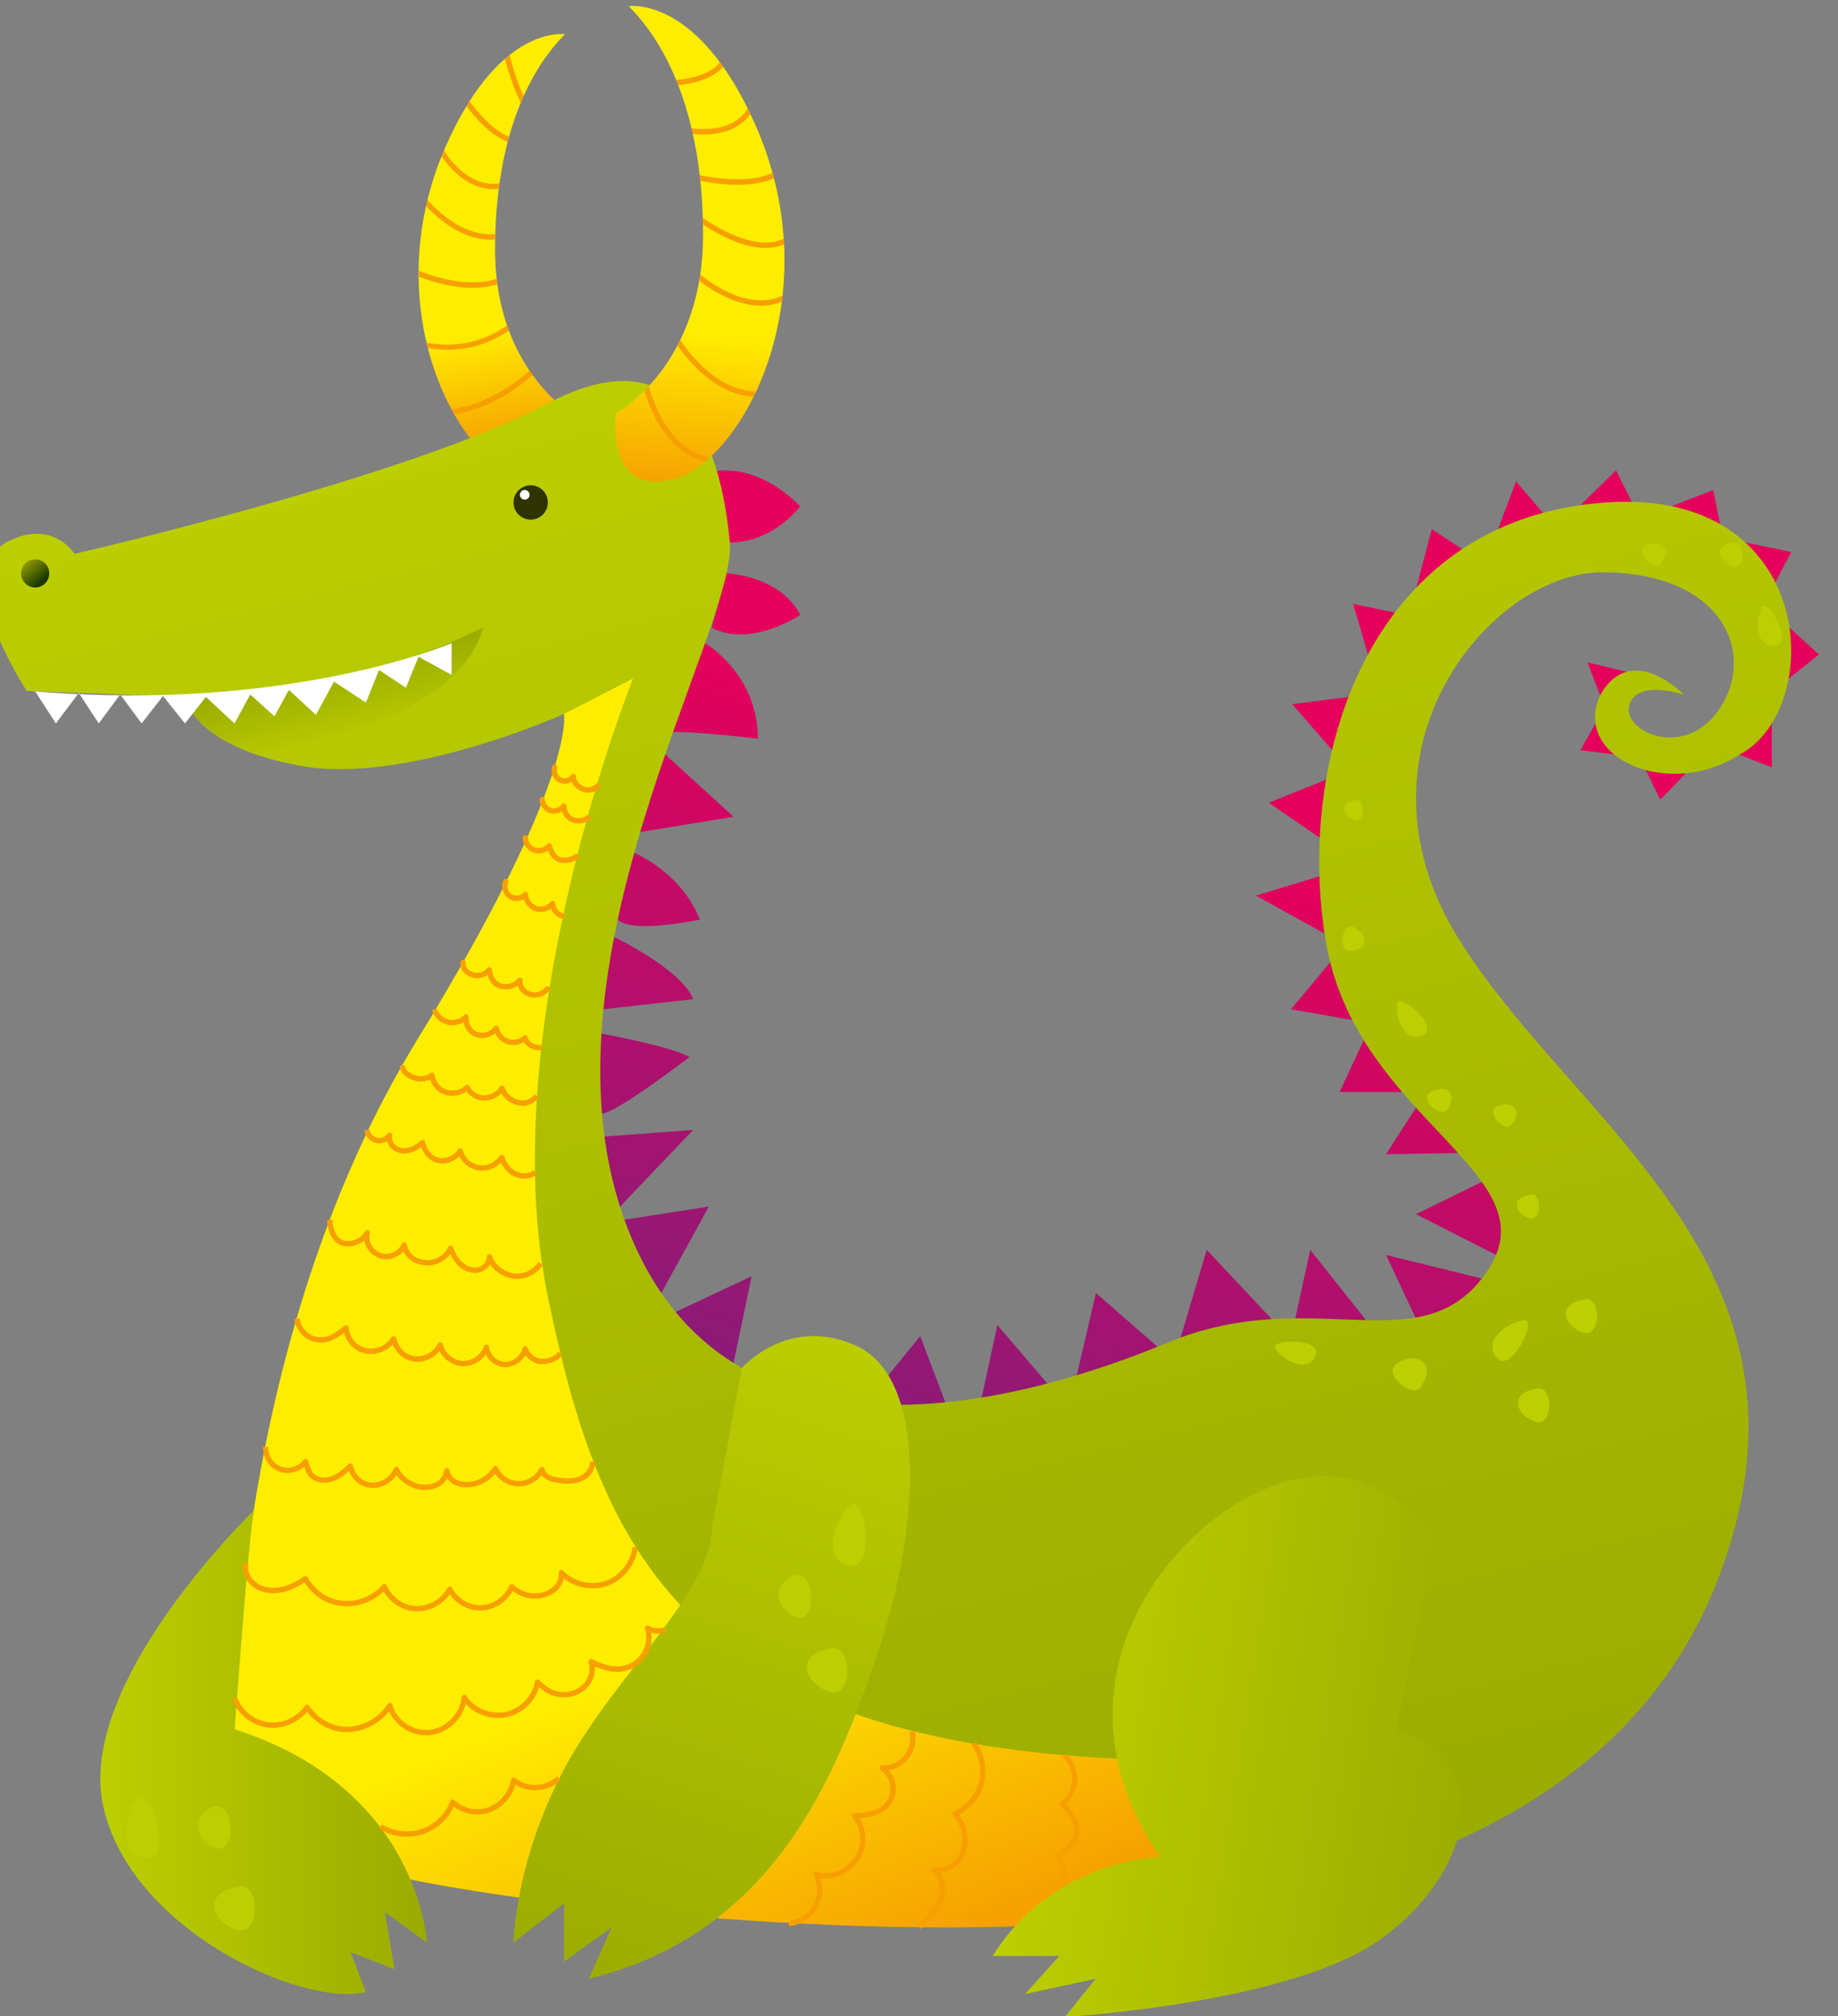 <?xml version="1.0" encoding="utf-8"?>
<svg viewBox="1153.211 1126.292 365.255 400.615" xmlns="http://www.w3.org/2000/svg">
  <rect x="1153.211" y="1126.292" width="365.255" height="400.615" fill="#808080" stroke="none"/>
  <defs>
    <clipPath id="clipPath22" clipPathUnits="userSpaceOnUse">
      <path id="path20" d="m 9452.64,2845.69 c -34.66,8.62 -73.17,44.05 -103.23,97.17 -1.45,2.47 -2.9,5.03 -4.18,7.6 -14.35,26.64 -26.56,57.38 -35.18,91.19 -0.68,2.65 -1.37,5.38 -1.97,8.11 -7.25,30.74 -11.61,63.96 -11.86,98.71 -0.09,2.9 -0.09,5.89 0,8.79 0.25,31.08 3.67,63.36 11.1,96.32 0.59,3.07 1.36,6.23 2.13,9.39 5.21,21.52 12.13,43.29 21.01,65.15 1.11,2.91 2.3,5.81 3.67,8.71 0.59,1.63 1.28,3.33 2.05,4.96 10.33,23.56 20.92,43.89 31.59,61.39 1.54,2.56 3.07,5.04 4.61,7.43 17.93,28.18 35.95,48.5 52.77,63.1 2.31,2.05 4.61,3.93 6.83,5.72 46.62,37.06 82.91,31.08 82.91,31.08 -19.04,-19.04 -42.18,-48.67 -61.82,-92.56 -1.36,-3.07 -2.73,-6.23 -4.1,-9.56 -6.4,-15.29 -12.38,-32.28 -17.59,-50.98 -0.68,-2.56 -1.45,-5.21 -2.13,-7.85 -4.87,-18.79 -9.05,-39.37 -12.21,-61.74 -0.34,-2.73 -0.77,-5.46 -1.11,-8.2 -2.65,-20.92 -4.44,-43.46 -5.12,-67.62 -0.09,-2.65 -0.18,-5.38 -0.18,-8.12 -0.08,-4.86 -0.17,-9.81 -0.17,-14.77 0,-15.45 0.86,-30.14 2.48,-43.97 0.26,-2.73 0.6,-5.47 0.94,-8.11 3.16,-22.63 8.2,-43.04 14.51,-61.4 0.86,-2.64 1.8,-5.29 2.74,-7.85 8.79,-23.48 19.64,-43.38 30.91,-59.94 1.53,-2.31 2.99,-4.44 4.61,-6.58 32.19,-44.74 66.34,-63.19 66.34,-63.19 0,0 16.06,-116.55 -80.35,-92.38 z"/>
    </clipPath>
    <linearGradient id="linearGradient30" spreadMethod="pad" gradientTransform="matrix(89.661,-529.428,-529.428,-89.661,9384.63,3436.01)" gradientUnits="userSpaceOnUse" y2="0" x2="1" y1="0" x1="0">
      <stop id="stop24" offset="0" style="stop-opacity:1;stop-color:#ffed00"/>
      <stop id="stop26" offset="0.682" style="stop-opacity:1;stop-color:#ffed00"/>
      <stop id="stop28" offset="1" style="stop-opacity:1;stop-color:#f6a000"/>
    </linearGradient>
    <clipPath id="clipPath40" clipPathUnits="userSpaceOnUse">
      <path id="path38" d="m 9741.9,2857.87 c 0,0 59.07,12.89 124.53,-52.57 0,0 -39.85,-54.08 -105.31,-54.08 0,0 -29.34,64.82 -19.22,106.65 z"/>
    </clipPath>
    <linearGradient id="linearGradient46" spreadMethod="pad" gradientTransform="matrix(-465.361,-1203.96,-1203.96,465.361,9715.83,2603.06)" gradientUnits="userSpaceOnUse" y2="0" x2="1" y1="0" x1="0">
      <stop id="stop42" offset="0" style="stop-opacity:1;stop-color:#e5005b"/>
      <stop id="stop44" offset="1" style="stop-opacity:1;stop-color:#702381"/>
    </linearGradient>
    <clipPath id="clipPath56" clipPathUnits="userSpaceOnUse">
      <path id="path54" d="m 9756.26,2704.97 c 0,0 78.86,-2.14 110.17,-61.91 0,0 -73.75,-49.81 -132.23,-19.21 z"/>
    </clipPath>
    <linearGradient id="linearGradient62" spreadMethod="pad" gradientTransform="matrix(-465.361,-1203.96,-1203.96,465.361,9775.07,2580.16)" gradientUnits="userSpaceOnUse" y2="0" x2="1" y1="0" x1="0">
      <stop id="stop58" offset="0" style="stop-opacity:1;stop-color:#e5005b"/>
      <stop id="stop60" offset="1" style="stop-opacity:1;stop-color:#702381"/>
    </linearGradient>
    <clipPath id="clipPath72" clipPathUnits="userSpaceOnUse">
      <path id="path70" d="m 9724.21,2600.78 c 0,0 78.89,-45.95 78.89,-142.73 0,0 -83.12,10.11 -126.59,10.11 -43.47,0 47.7,132.62 47.7,132.62 z"/>
    </clipPath>
    <linearGradient id="linearGradient78" spreadMethod="pad" gradientTransform="matrix(-465.361,-1203.96,-1203.96,465.361,9774.93,2580.22)" gradientUnits="userSpaceOnUse" y2="0" x2="1" y1="0" x1="0">
      <stop id="stop74" offset="0" style="stop-opacity:1;stop-color:#e5005b"/>
      <stop id="stop76" offset="1" style="stop-opacity:1;stop-color:#702381"/>
    </linearGradient>
    <clipPath id="clipPath88" clipPathUnits="userSpaceOnUse">
      <path id="path86" d="m 9664.76,2434.55 102.05,-93.19 -139.41,-22.79 c 0,0 -14.27,84.08 37.36,115.98 z"/>
    </clipPath>
    <linearGradient id="linearGradient94" spreadMethod="pad" gradientTransform="matrix(-465.361,-1203.96,-1203.96,465.361,9781.29,2577.76)" gradientUnits="userSpaceOnUse" y2="0" x2="1" y1="0" x1="0">
      <stop id="stop90" offset="0" style="stop-opacity:1;stop-color:#e5005b"/>
      <stop id="stop92" offset="1" style="stop-opacity:1;stop-color:#702381"/>
    </linearGradient>
    <clipPath id="clipPath104" clipPathUnits="userSpaceOnUse">
      <path id="path102" d="m 9618.44,2287.38 c 0,0 70.35,-28.56 97.97,-99.72 0,0 -101.07,-21.61 -122.68,0 -21.62,21.61 -1.28,99.72 24.71,99.72 z"/>
    </clipPath>
    <linearGradient id="linearGradient110" spreadMethod="pad" gradientTransform="matrix(-465.361,-1203.96,-1203.96,465.361,9790.12,2574.35)" gradientUnits="userSpaceOnUse" y2="0" x2="1" y1="0" x1="0">
      <stop id="stop106" offset="0" style="stop-opacity:1;stop-color:#e5005b"/>
      <stop id="stop108" offset="1" style="stop-opacity:1;stop-color:#702381"/>
    </linearGradient>
    <clipPath id="clipPath120" clipPathUnits="userSpaceOnUse">
      <path id="path118" d="m 9588.44,2161.78 c 0,0 101.88,-49.19 117.89,-92.95 l -133.97,-15.05 c 0,0 0.95,92.87 16.08,108 z"/>
    </clipPath>
    <linearGradient id="linearGradient126" spreadMethod="pad" gradientTransform="matrix(-465.361,-1203.96,-1203.96,465.361,9819.62,2562.94)" gradientUnits="userSpaceOnUse" y2="0" x2="1" y1="0" x1="0">
      <stop id="stop122" offset="0" style="stop-opacity:1;stop-color:#e5005b"/>
      <stop id="stop124" offset="1" style="stop-opacity:1;stop-color:#702381"/>
    </linearGradient>
    <clipPath id="clipPath136" clipPathUnits="userSpaceOnUse">
      <path id="path134" d="m 9569.4,2017.48 c 0,0 103.84,-19.08 131.59,-35.08 0,0 -110.02,-84.4 -130.79,-84.4 0,0 -33.13,68.1 -0.8,119.48 z"/>
    </clipPath>
    <linearGradient id="linearGradient142" spreadMethod="pad" gradientTransform="matrix(-465.361,-1203.96,-1203.96,465.361,9847.75,2552.07)" gradientUnits="userSpaceOnUse" y2="0" x2="1" y1="0" x1="0">
      <stop id="stop138" offset="0" style="stop-opacity:1;stop-color:#e5005b"/>
      <stop id="stop140" offset="1" style="stop-opacity:1;stop-color:#702381"/>
    </linearGradient>
    <clipPath id="clipPath152" clipPathUnits="userSpaceOnUse">
      <path id="path150" d="m 9573.89,1863.7 132.44,9.7 -109.2,-114.5 c 0,0 -48.42,57.6 -23.24,104.8 z"/>
    </clipPath>
    <linearGradient id="linearGradient158" spreadMethod="pad" gradientTransform="matrix(-465.361,-1203.96,-1203.96,465.361,9896.74,2533.13)" gradientUnits="userSpaceOnUse" y2="0" x2="1" y1="0" x1="0">
      <stop id="stop154" offset="0" style="stop-opacity:1;stop-color:#e5005b"/>
      <stop id="stop156" offset="1" style="stop-opacity:1;stop-color:#702381"/>
    </linearGradient>
    <clipPath id="clipPath168" clipPathUnits="userSpaceOnUse">
      <path id="path166" d="m 9603.74,1739.4 126.07,19.5 -70.91,-129.1 c 0,0 -81.98,66.1 -55.16,109.6 z"/>
    </clipPath>
    <linearGradient id="linearGradient174" spreadMethod="pad" gradientTransform="matrix(-465.361,-1203.96,-1203.96,465.361,9960.03,2508.67)" gradientUnits="userSpaceOnUse" y2="0" x2="1" y1="0" x1="0">
      <stop id="stop170" offset="0" style="stop-opacity:1;stop-color:#e5005b"/>
      <stop id="stop172" offset="1" style="stop-opacity:1;stop-color:#702381"/>
    </linearGradient>
    <clipPath id="clipPath184" clipPathUnits="userSpaceOnUse">
      <path id="path182" d="m 9680.16,1601.6 113.69,53.2 -27.04,-129.5 c 0,0 -108.56,26.3 -86.65,76.3 z"/>
    </clipPath>
    <linearGradient id="linearGradient190" spreadMethod="pad" gradientTransform="matrix(-465.361,-1203.96,-1203.96,465.361,10072.1,2465.36)" gradientUnits="userSpaceOnUse" y2="0" x2="1" y1="0" x1="0">
      <stop id="stop186" offset="0" style="stop-opacity:1;stop-color:#e5005b"/>
      <stop id="stop188" offset="1" style="stop-opacity:1;stop-color:#702381"/>
    </linearGradient>
    <clipPath id="clipPath200" clipPathUnits="userSpaceOnUse">
      <path id="path198" d="m 9998.1,1506.8 47.6,58.8 37.5,-99.1 -79.1,-24.2 z"/>
    </clipPath>
    <linearGradient id="linearGradient206" spreadMethod="pad" gradientTransform="matrix(-465.361,-1203.96,-1203.96,465.361,10373.9,2348.71)" gradientUnits="userSpaceOnUse" y2="0" x2="1" y1="0" x1="0">
      <stop id="stop202" offset="0" style="stop-opacity:1;stop-color:#e5005b"/>
      <stop id="stop204" offset="1" style="stop-opacity:1;stop-color:#702381"/>
    </linearGradient>
    <clipPath id="clipPath216" clipPathUnits="userSpaceOnUse">
      <path id="path214" d="m 10137.6,1473.7 23.4,108.4 74.7,-87.5 c 0,0 -65.1,-53.9 -98.1,-20.9 z"/>
    </clipPath>
    <linearGradient id="linearGradient222" spreadMethod="pad" gradientTransform="matrix(-465.361,-1203.96,-1203.96,465.361,10493.7,2302.4)" gradientUnits="userSpaceOnUse" y2="0" x2="1" y1="0" x1="0">
      <stop id="stop218" offset="0" style="stop-opacity:1;stop-color:#e5005b"/>
      <stop id="stop220" offset="1" style="stop-opacity:1;stop-color:#702381"/>
    </linearGradient>
    <clipPath id="clipPath232" clipPathUnits="userSpaceOnUse">
      <path id="path230" d="m 10279.6,1507 28.7,122.8 92,-80.3 c 0,0 -83.2,-65.4 -120.7,-42.5 z"/>
    </clipPath>
    <linearGradient id="linearGradient238" spreadMethod="pad" gradientTransform="matrix(-465.361,-1203.96,-1203.96,465.361,10612.1,2256.62)" gradientUnits="userSpaceOnUse" y2="0" x2="1" y1="0" x1="0">
      <stop id="stop234" offset="0" style="stop-opacity:1;stop-color:#e5005b"/>
      <stop id="stop236" offset="1" style="stop-opacity:1;stop-color:#702381"/>
    </linearGradient>
    <clipPath id="clipPath248" clipPathUnits="userSpaceOnUse">
      <path id="path246" d="m 10434.8,1563.2 39,131.1 97.1,-103.5 c 0,0 -101.4,-52.9 -136.1,-27.6 z"/>
    </clipPath>
    <linearGradient id="linearGradient254" spreadMethod="pad" gradientTransform="matrix(-465.361,-1203.96,-1203.96,465.361,10740.5,2207.01)" gradientUnits="userSpaceOnUse" y2="0" x2="1" y1="0" x1="0">
      <stop id="stop250" offset="0" style="stop-opacity:1;stop-color:#e5005b"/>
      <stop id="stop252" offset="1" style="stop-opacity:1;stop-color:#702381"/>
    </linearGradient>
    <clipPath id="clipPath264" clipPathUnits="userSpaceOnUse">
      <path id="path262" d="m 10606.1,1592 22.4,102.3 83.3,-105 c 0,0 -82.2,-34.4 -105.7,2.7 z"/>
    </clipPath>
    <linearGradient id="linearGradient270" spreadMethod="pad" gradientTransform="matrix(-465.361,-1203.96,-1203.96,465.361,10869.3,2157.2)" gradientUnits="userSpaceOnUse" y2="0" x2="1" y1="0" x1="0">
      <stop id="stop266" offset="0" style="stop-opacity:1;stop-color:#e5005b"/>
      <stop id="stop268" offset="1" style="stop-opacity:1;stop-color:#702381"/>
    </linearGradient>
    <clipPath id="clipPath280" clipPathUnits="userSpaceOnUse">
      <path id="path278" d="m 10785.7,1593.1 -44,93.6 143.1,-35.3 c 0,0 -2.7,-101.7 -99.1,-58.3 z"/>
    </clipPath>
    <linearGradient id="linearGradient286" spreadMethod="pad" gradientTransform="matrix(-465.361,-1203.96,-1203.96,465.361,10987.1,2111.67)" gradientUnits="userSpaceOnUse" y2="0" x2="1" y1="0" x1="0">
      <stop id="stop282" offset="0" style="stop-opacity:1;stop-color:#e5005b"/>
      <stop id="stop284" offset="1" style="stop-opacity:1;stop-color:#702381"/>
    </linearGradient>
    <clipPath id="clipPath296" clipPathUnits="userSpaceOnUse">
      <path id="path294" d="m 10884.8,1795.8 -98.3,-48.2 119.7,-60.9 27.6,59.8 z"/>
    </clipPath>
    <linearGradient id="linearGradient302" spreadMethod="pad" gradientTransform="matrix(-465.361,-1203.96,-1203.96,465.361,10999.3,2106.98)" gradientUnits="userSpaceOnUse" y2="0" x2="1" y1="0" x1="0">
      <stop id="stop298" offset="0" style="stop-opacity:1;stop-color:#e5005b"/>
      <stop id="stop300" offset="1" style="stop-opacity:1;stop-color:#702381"/>
    </linearGradient>
    <clipPath id="clipPath312" clipPathUnits="userSpaceOnUse">
      <path id="path310" d="m 10786.5,1906.7 -44.8,-69.5 107.7,1.8 c 0,0 -7.4,61.4 -62.9,67.7 z"/>
    </clipPath>
    <linearGradient id="linearGradient318" spreadMethod="pad" gradientTransform="matrix(-465.361,-1203.96,-1203.96,465.361,10912.4,2140.55)" gradientUnits="userSpaceOnUse" y2="0" x2="1" y1="0" x1="0">
      <stop id="stop314" offset="0" style="stop-opacity:1;stop-color:#e5005b"/>
      <stop id="stop316" offset="1" style="stop-opacity:1;stop-color:#702381"/>
    </linearGradient>
    <clipPath id="clipPath328" clipPathUnits="userSpaceOnUse">
      <path id="path326" d="m 10708.4,2007.5 -36.1,-77.4 h 93.5 c 0,0 -11.6,62 -57.4,77.4 z"/>
    </clipPath>
    <linearGradient id="linearGradient334" spreadMethod="pad" gradientTransform="matrix(-465.361,-1203.96,-1203.96,465.361,10815,2178.22)" gradientUnits="userSpaceOnUse" y2="0" x2="1" y1="0" x1="0">
      <stop id="stop330" offset="0" style="stop-opacity:1;stop-color:#e5005b"/>
      <stop id="stop332" offset="1" style="stop-opacity:1;stop-color:#702381"/>
    </linearGradient>
    <clipPath id="clipPath344" clipPathUnits="userSpaceOnUse">
      <path id="path342" d="m 10658.3,2124 -58.6,-70.22 91.6,-16.05 c 0,0 11.7,51.79 -33,86.27 z"/>
    </clipPath>
    <linearGradient id="linearGradient350" spreadMethod="pad" gradientTransform="matrix(-465.361,-1203.96,-1203.96,465.361,10712.1,2218)" gradientUnits="userSpaceOnUse" y2="0" x2="1" y1="0" x1="0">
      <stop id="stop346" offset="0" style="stop-opacity:1;stop-color:#e5005b"/>
      <stop id="stop348" offset="1" style="stop-opacity:1;stop-color:#702381"/>
    </linearGradient>
    <clipPath id="clipPath360" clipPathUnits="userSpaceOnUse">
      <path id="path358" d="m 10642.2,2252.44 -94.8,-28.84 102.5,-56.74 c 0,0 17.7,40.78 -7.7,85.58 z"/>
    </clipPath>
    <linearGradient id="linearGradient366" spreadMethod="pad" gradientTransform="matrix(-465.361,-1203.96,-1203.96,465.361,10621,2253.18)" gradientUnits="userSpaceOnUse" y2="0" x2="1" y1="0" x1="0">
      <stop id="stop362" offset="0" style="stop-opacity:1;stop-color:#e5005b"/>
      <stop id="stop364" offset="1" style="stop-opacity:1;stop-color:#702381"/>
    </linearGradient>
    <clipPath id="clipPath376" clipPathUnits="userSpaceOnUse">
      <path id="path374" d="m 10642.7,2310.02 -76.1,52.33 89.3,35.99 c 0,0 33,-74.48 -13.2,-88.32 z"/>
    </clipPath>
    <linearGradient id="linearGradient382" spreadMethod="pad" gradientTransform="matrix(-465.361,-1203.96,-1203.96,465.361,10584.9,2267.13)" gradientUnits="userSpaceOnUse" y2="0" x2="1" y1="0" x1="0">
      <stop id="stop378" offset="0" style="stop-opacity:1;stop-color:#e5005b"/>
      <stop id="stop380" offset="1" style="stop-opacity:1;stop-color:#702381"/>
    </linearGradient>
    <clipPath id="clipPath392" clipPathUnits="userSpaceOnUse">
      <path id="path390" d="m 10661.1,2441.19 -59.5,68.45 84,10.67 c 0,0 24.2,-84.6 -24.5,-79.12 z"/>
    </clipPath>
    <linearGradient id="linearGradient398" spreadMethod="pad" gradientTransform="matrix(-465.361,-1203.96,-1203.96,465.361,10564.5,2275.04)" gradientUnits="userSpaceOnUse" y2="0" x2="1" y1="0" x1="0">
      <stop id="stop394" offset="0" style="stop-opacity:1;stop-color:#e5005b"/>
      <stop id="stop396" offset="1" style="stop-opacity:1;stop-color:#702381"/>
    </linearGradient>
    <clipPath id="clipPath408" clipPathUnits="userSpaceOnUse">
      <path id="path406" d="m 10714.7,2583.84 -22.1,75.6 62.4,-13.06 c 0,0 -7.4,-62.54 -40.3,-62.54 z"/>
    </clipPath>
    <linearGradient id="linearGradient414" spreadMethod="pad" gradientTransform="matrix(-465.361,-1203.96,-1203.96,465.361,10577.9,2269.85)" gradientUnits="userSpaceOnUse" y2="0" x2="1" y1="0" x1="0">
      <stop id="stop410" offset="0" style="stop-opacity:1;stop-color:#e5005b"/>
      <stop id="stop412" offset="1" style="stop-opacity:1;stop-color:#702381"/>
    </linearGradient>
    <clipPath id="clipPath424" clipPathUnits="userSpaceOnUse">
      <path id="path422" d="m 10787.1,2683.91 22.9,87.23 45.5,-29.91 c 0,0 -40.1,-57.32 -68.4,-57.32 z"/>
    </clipPath>
    <linearGradient id="linearGradient430" spreadMethod="pad" gradientTransform="matrix(-465.361,-1203.96,-1203.96,465.361,10636.1,2247.37)" gradientUnits="userSpaceOnUse" y2="0" x2="1" y1="0" x1="0">
      <stop id="stop426" offset="0" style="stop-opacity:1;stop-color:#e5005b"/>
      <stop id="stop428" offset="1" style="stop-opacity:1;stop-color:#702381"/>
    </linearGradient>
    <clipPath id="clipPath440" clipPathUnits="userSpaceOnUse">
      <path id="path438" d="m 10909.1,2771.14 26.8,71.23 40.4,-46.93 c 0,0 -34.3,-37.11 -67.2,-24.3 z"/>
    </clipPath>
    <linearGradient id="linearGradient446" spreadMethod="pad" gradientTransform="matrix(-465.361,-1203.96,-1203.96,465.361,10722.3,2214.04)" gradientUnits="userSpaceOnUse" y2="0" x2="1" y1="0" x1="0">
      <stop id="stop442" offset="0" style="stop-opacity:1;stop-color:#e5005b"/>
      <stop id="stop444" offset="1" style="stop-opacity:1;stop-color:#702381"/>
    </linearGradient>
    <clipPath id="clipPath456" clipPathUnits="userSpaceOnUse">
      <path id="path454" d="m 11032.1,2806.86 53.2,52.04 23.5,-47 c 0,0 -59.3,-22.44 -76.7,-5.04 z"/>
    </clipPath>
    <linearGradient id="linearGradient462" spreadMethod="pad" gradientTransform="matrix(-465.361,-1203.96,-1203.96,465.361,10825,2174.35)" gradientUnits="userSpaceOnUse" y2="0" x2="1" y1="0" x1="0">
      <stop id="stop458" offset="0" style="stop-opacity:1;stop-color:#e5005b"/>
      <stop id="stop460" offset="1" style="stop-opacity:1;stop-color:#702381"/>
    </linearGradient>
    <clipPath id="clipPath472" clipPathUnits="userSpaceOnUse">
      <path id="path470" d="m 11168.3,2805.41 62.2,24.16 10.3,-51 c 0,0 -72.5,1.34 -72.5,26.84 z"/>
    </clipPath>
    <linearGradient id="linearGradient478" spreadMethod="pad" gradientTransform="matrix(-465.361,-1203.96,-1203.96,465.361,10947.5,2126.98)" gradientUnits="userSpaceOnUse" y2="0" x2="1" y1="0" x1="0">
      <stop id="stop474" offset="0" style="stop-opacity:1;stop-color:#e5005b"/>
      <stop id="stop476" offset="1" style="stop-opacity:1;stop-color:#702381"/>
    </linearGradient>
    <clipPath id="clipPath488" clipPathUnits="userSpaceOnUse">
      <path id="path486" d="m 11278.5,2751.22 68.6,-14.23 -23.7,-45.33 c 0,0 -44.9,18.29 -44.9,59.56 z"/>
    </clipPath>
    <linearGradient id="linearGradient494" spreadMethod="pad" gradientTransform="matrix(-465.361,-1203.96,-1203.96,465.361,11057.8,2084.36)" gradientUnits="userSpaceOnUse" y2="0" x2="1" y1="0" x1="0">
      <stop id="stop490" offset="0" style="stop-opacity:1;stop-color:#e5005b"/>
      <stop id="stop492" offset="1" style="stop-opacity:1;stop-color:#702381"/>
    </linearGradient>
    <clipPath id="clipPath504" clipPathUnits="userSpaceOnUse">
      <path id="path502" d="m 11344.6,2623.85 43.9,-40.01 -45.1,-35.92 c 0,0 -17.1,41.77 1.2,75.93 z"/>
    </clipPath>
    <linearGradient id="linearGradient510" spreadMethod="pad" gradientTransform="matrix(-465.361,-1203.96,-1203.96,465.361,11151.5,2048.15)" gradientUnits="userSpaceOnUse" y2="0" x2="1" y1="0" x1="0">
      <stop id="stop506" offset="0" style="stop-opacity:1;stop-color:#e5005b"/>
      <stop id="stop508" offset="1" style="stop-opacity:1;stop-color:#702381"/>
    </linearGradient>
    <clipPath id="clipPath520" clipPathUnits="userSpaceOnUse">
      <path id="path518" d="m 11318.1,2480.82 v -65.53 l -48.5,18.63 c 0,0 20.9,46.9 48.5,46.9 z"/>
    </clipPath>
    <linearGradient id="linearGradient526" spreadMethod="pad" gradientTransform="matrix(-465.361,-1203.96,-1203.96,465.361,11148.8,2049.19)" gradientUnits="userSpaceOnUse" y2="0" x2="1" y1="0" x1="0">
      <stop id="stop522" offset="0" style="stop-opacity:1;stop-color:#e5005b"/>
      <stop id="stop524" offset="1" style="stop-opacity:1;stop-color:#702381"/>
    </linearGradient>
    <clipPath id="clipPath536" clipPathUnits="userSpaceOnUse">
      <path id="path534" d="m 11189.7,2406.33 -38.2,-39.35 -21.7,44.11 c 0,0 41.5,13.62 59.9,-4.76 z"/>
    </clipPath>
    <linearGradient id="linearGradient542" spreadMethod="pad" gradientTransform="matrix(-465.361,-1203.96,-1203.96,465.361,11037.4,2092.24)" gradientUnits="userSpaceOnUse" y2="0" x2="1" y1="0" x1="0">
      <stop id="stop538" offset="0" style="stop-opacity:1;stop-color:#e5005b"/>
      <stop id="stop540" offset="1" style="stop-opacity:1;stop-color:#702381"/>
    </linearGradient>
    <clipPath id="clipPath552" clipPathUnits="userSpaceOnUse">
      <path id="path550" d="m 11082.5,2434.55 -50.4,6.39 22.6,39.88 c 0,0 27.8,-26.37 27.8,-46.27 z"/>
    </clipPath>
    <linearGradient id="linearGradient558" spreadMethod="pad" gradientTransform="matrix(-465.361,-1203.96,-1203.96,465.361,10938.5,2130.47)" gradientUnits="userSpaceOnUse" y2="0" x2="1" y1="0" x1="0">
      <stop id="stop554" offset="0" style="stop-opacity:1;stop-color:#e5005b"/>
      <stop id="stop556" offset="1" style="stop-opacity:1;stop-color:#702381"/>
    </linearGradient>
    <clipPath id="clipPath568" clipPathUnits="userSpaceOnUse">
      <path id="path566" d="m 11061.6,2522.88 -19,49.2 58.6,-14.14 c 0,0 -7.8,-50.64 -39.6,-35.06 z"/>
    </clipPath>
    <linearGradient id="linearGradient574" spreadMethod="pad" gradientTransform="matrix(-465.361,-1203.96,-1203.96,465.361,10909.2,2141.8)" gradientUnits="userSpaceOnUse" y2="0" x2="1" y1="0" x1="0">
      <stop id="stop570" offset="0" style="stop-opacity:1;stop-color:#e5005b"/>
      <stop id="stop572" offset="1" style="stop-opacity:1;stop-color:#702381"/>
    </linearGradient>
    <clipPath id="clipPath584" clipPathUnits="userSpaceOnUse">
      <path id="path582" d="m 11105.2,2507.89 c -11,-40.56 88.8,-84.79 139.2,1.8 48.7,83.68 -5.9,196.9 -179.6,196.9 -167.7,0 -387.2,-265.64 -216.4,-544.52 170.8,-278.97 563.5,-489.57 392.8,-950.67 -96.9,-261.498 -324.6,-396.701 -578.4,-464.599 -18.7,-5.102 -37.7,-9.801 -56.7,-14.102 l -0.5,-0.097 C 10428.5,692.402 10242.8,682 10082.7,682 c -409.84,0 -1038.8,74 -1055.88,179.301 -17.08,105.398 -10.59,693.399 267.52,1147.079 239.08,389.88 219.19,486.7 219.19,486.7 0,0 -239.09,-108.18 -398.51,-76.84 -21.34,4.18 -39.96,9.05 -56.27,14.43 -105.28,34.58 -111.68,88.03 -111.68,88.03 l -236.18,8.54 c 0,0 -119.97,179.83 -25.62,224.82 65.41,31.26 96.74,-19.89 96.74,-19.89 0,0 498.15,113.82 707.35,224.82 209.12,111.01 260.35,-79.66 271.79,-207.74 11.36,-128.08 -301.76,-634.77 -153.7,-1021.85 147.98,-387 589.15,-264.7 808.25,-173.6 219.2,91 381.5,-37 478.2,108.1 96.8,145.2 -196.4,224.9 -241.9,489.64 -45.5,264.7 56.9,632.2 418.4,657.48 315.9,22.03 329.4,-308.16 199.2,-377.07 -106.7,-68.4 -250.4,-3.67 -208,88.97 46.4,82.57 125.5,0.6 125.5,0.6 0,0 -71,24.42 -81.9,-15.63 z"/>
    </clipPath>
    <linearGradient id="linearGradient590" spreadMethod="pad" gradientTransform="matrix(614.006,-2423.97,-2423.97,-614.006,9841.28,3104.5)" gradientUnits="userSpaceOnUse" y2="0" x2="1" y1="0" x1="0">
      <stop id="stop586" offset="0" style="stop-opacity:1;stop-color:#bccf00"/>
      <stop id="stop588" offset="1" style="stop-opacity:1;stop-color:#9aab00"/>
    </linearGradient>
    <clipPath id="clipPath600" clipPathUnits="userSpaceOnUse">
      <path id="path598" d="m 10662.8,746.801 -56.7,-14.102 -0.5,-0.097 C 10428.5,692.402 10242.8,682 10082.7,682 c -409.84,0 -1038.8,74 -1055.88,179.301 -17.08,105.398 -10.59,693.399 267.52,1147.079 239.08,389.88 219.19,486.7 219.19,486.7 l 103.14,52.86 c 0,0 -210.48,-521.38 -127.31,-923.84 78.22,-378.6 203.48,-668.901 886.54,-691.6 683.1,-22.801 286.9,-185.699 286.9,-185.699 z"/>
    </clipPath>
    <linearGradient id="linearGradient608" spreadMethod="pad" gradientTransform="matrix(680.593,-1618.5,-1618.5,-680.593,9319.39,2238.26)" gradientUnits="userSpaceOnUse" y2="0" x2="1" y1="0" x1="0">
      <stop id="stop602" offset="0" style="stop-opacity:1;stop-color:#ffed00"/>
      <stop id="stop604" offset="0.682" style="stop-opacity:1;stop-color:#ffed00"/>
      <stop id="stop606" offset="1" style="stop-opacity:1;stop-color:#f6a000"/>
    </linearGradient>
    <clipPath id="clipPath618" clipPathUnits="userSpaceOnUse">
      <path id="path616" d="m 9392.53,2623.85 c -30.57,-113.74 -209.54,-167.36 -333.78,-191.18 -105.28,34.58 -111.68,88.03 -111.68,88.03 0,0 220.47,-5.72 445.46,103.15 z"/>
    </clipPath>
    <linearGradient id="linearGradient624" spreadMethod="pad" gradientTransform="matrix(-31.302,128.053,128.053,31.302,9201.97,2440.48)" gradientUnits="userSpaceOnUse" y2="0" x2="1" y1="0" x1="0">
      <stop id="stop620" offset="0" style="stop-opacity:1;stop-color:#bccf00"/>
      <stop id="stop622" offset="1" style="stop-opacity:1;stop-color:#9aab00"/>
    </linearGradient>
    <clipPath id="clipPath634" clipPathUnits="userSpaceOnUse">
      <path id="path632" d="m 8705.16,2715.64 c -5.89,-10.02 -2.55,-22.92 7.48,-28.82 10.02,-5.89 22.92,-2.55 28.81,7.47 5.9,10.02 2.55,22.93 -7.47,28.82 -10.02,5.9 -22.92,2.55 -28.82,-7.47 z"/>
    </clipPath>
    <linearGradient id="linearGradient640" spreadMethod="pad" gradientTransform="matrix(23.223,-26.969,-26.969,-23.223,8710.39,2719.97)" gradientUnits="userSpaceOnUse" y2="0" x2="1" y1="0" x1="0">
      <stop id="stop636" offset="0" style="stop-opacity:1;stop-color:#8a9600"/>
      <stop id="stop638" offset="1" style="stop-opacity:1;stop-color:#193800"/>
    </linearGradient>
    <clipPath id="clipPath650" clipPathUnits="userSpaceOnUse">
      <path id="path648" d="m 9839.96,3120.03 c -0.34,-3.07 -0.68,-6.23 -1.11,-9.3 -6.4,-49.78 -20.23,-95.21 -38.25,-133.89 -1.28,-2.73 -2.56,-5.38 -3.84,-7.94 -18.87,-38.17 -41.84,-69.34 -65.67,-90.94 -2.47,-2.3 -4.95,-4.44 -7.43,-6.4 -15.79,-13.07 -31.85,-21.86 -47.21,-25.7 -102.47,-25.62 -85.39,98.19 -85.39,98.19 0,0 18.95,10.25 42.52,33.9 2.14,2.22 4.36,4.53 6.58,6.92 14.17,15.28 29.37,35.26 42.86,60.62 1.37,2.65 2.82,5.38 4.1,8.2 12.12,24.68 22.37,53.96 28.43,88.46 0.52,3.07 1.03,6.06 1.45,9.14 2.74,18.44 4.27,38.25 4.27,59.6 0,5.12 -0.08,10.24 -0.17,15.28 0,3.33 -0.08,6.66 -0.25,9.91 -0.52,19.46 -1.8,37.91 -3.67,55.41 -0.26,2.91 -0.52,5.72 -0.94,8.46 -2.48,22.03 -5.98,42.52 -10.25,61.47 -0.51,2.82 -1.2,5.64 -1.88,8.46 -5.63,23.82 -12.38,45.25 -19.89,64.47 -1.03,2.64 -2.05,5.2 -3.08,7.77 -21.86,53.19 -49.01,88.46 -70.87,110.32 0,0 65.83,10.76 136.02,-83.6 1.62,-2.22 3.25,-4.44 4.95,-6.74 12.21,-17.34 24.6,-38 36.81,-62.59 1.28,-2.65 2.64,-5.47 3.92,-8.29 2.82,-5.8 5.55,-11.86 8.29,-18.1 10.24,-23.39 18.44,-46.7 24.76,-69.67 0.77,-2.74 1.45,-5.38 2.13,-8.03 7.95,-30.74 12.64,-60.88 14.6,-90.25 0.26,-2.91 0.35,-5.72 0.52,-8.54 v -0.09 c 1.28,-26.3 0.42,-51.91 -2.31,-76.51 z"/>
    </clipPath>
    <linearGradient id="linearGradient658" spreadMethod="pad" gradientTransform="matrix(-42.693,-730.056,-730.056,42.693,9738.74,3563.72)" gradientUnits="userSpaceOnUse" y2="0" x2="1" y1="0" x1="0">
      <stop id="stop652" offset="0" style="stop-opacity:1;stop-color:#ffed00"/>
      <stop id="stop654" offset="0.682" style="stop-opacity:1;stop-color:#ffed00"/>
      <stop id="stop656" offset="1" style="stop-opacity:1;stop-color:#f6a000"/>
    </linearGradient>
    <clipPath id="clipPath670" clipPathUnits="userSpaceOnUse">
      <path id="path668" d="m 9779.25,1517.8 c 0,0 70.1,80.7 172.57,32.3 102.48,-48.4 96.78,-264.7 28.46,-463.9 -60,-175.001 -150.85,-412.7 -429.78,-481.098 L 9584.65,682 9513.5,630.801 v 87 l -75.47,-58.602 c 0,0 1.47,119.602 75.47,259 74,139.501 221.27,264.701 221.27,361.501 z"/>
    </clipPath>
    <linearGradient id="linearGradient676" spreadMethod="pad" gradientTransform="matrix(-326.022,-1052.31,-1052.31,326.022,9927.09,1603.3)" gradientUnits="userSpaceOnUse" y2="0" x2="1" y1="0" x1="0">
      <stop id="stop672" offset="0" style="stop-opacity:1;stop-color:#bccf00"/>
      <stop id="stop674" offset="1" style="stop-opacity:1;stop-color:#9aab00"/>
    </linearGradient>
    <clipPath id="clipPath686" clipPathUnits="userSpaceOnUse">
      <path id="path684" d="m 9049.95,1304.8 c 0,0 -265.09,-255.6 -225.24,-440.601 39.84,-185 296.01,-301.699 392.78,-279 l -22.77,59.801 65.46,-25.602 -14.23,85.403 62.62,-45.602 c 0,0 -10.85,230.5 -287.2,318.801 0,0 20.12,276.9 28.58,326.8 z"/>
    </clipPath>
    <linearGradient id="linearGradient692" spreadMethod="pad" gradientTransform="matrix(487.942,0,0,-487.942,8820.63,943.6)" gradientUnits="userSpaceOnUse" y2="0" x2="1" y1="0" x1="0">
      <stop id="stop688" offset="0" style="stop-opacity:1;stop-color:#bccf00"/>
      <stop id="stop690" offset="1" style="stop-opacity:1;stop-color:#9aab00"/>
    </linearGradient>
    <clipPath id="clipPath702" clipPathUnits="userSpaceOnUse">
      <path id="path700" d="m 10757.3,978 c 153.7,-54.098 109.3,-217.5 -22.8,-313.098 -133.7,-96.8 -472.4,-116.703 -472.4,-116.703 l 45.5,56.903 -105.3,-22.7 51.2,56.899 c -28.4,0 -99.6,0 -99.6,0 91.1,145.199 250.5,148 250.5,148 -176.5,256.199 11.4,498.099 170.7,554.999 159.4,57 239.1,-82.5 239.1,-82.5 z"/>
    </clipPath>
    <linearGradient id="linearGradient708" spreadMethod="pad" gradientTransform="matrix(691.72,-111.47,-111.47,-691.72,10209.5,993)" gradientUnits="userSpaceOnUse" y2="0" x2="1" y1="0" x1="0">
      <stop id="stop704" offset="0" style="stop-opacity:1;stop-color:#bccf00"/>
      <stop id="stop706" offset="1" style="stop-opacity:1;stop-color:#9aab00"/>
    </linearGradient>
  </defs>
  <g id="g16" transform="matrix(0.133, 0, 0, -0.133, 0, 1600)">
    <g clip-path="url(#clipPath22)" id="g18">
      <path id="path32" style="fill:url(#linearGradient30);fill-opacity:1;fill-rule:nonzero;stroke:none" d="m 9452.64,2845.69 c -34.66,8.62 -73.17,44.05 -103.23,97.17 -1.45,2.47 -2.9,5.03 -4.18,7.6 -14.35,26.64 -26.56,57.38 -35.18,91.19 -0.68,2.65 -1.37,5.38 -1.97,8.11 -7.25,30.74 -11.61,63.96 -11.86,98.71 -0.09,2.9 -0.09,5.89 0,8.79 0.25,31.08 3.67,63.36 11.1,96.32 0.59,3.07 1.36,6.23 2.13,9.39 5.21,21.52 12.13,43.29 21.01,65.15 1.11,2.91 2.3,5.81 3.67,8.71 0.59,1.63 1.28,3.33 2.05,4.96 10.33,23.56 20.92,43.89 31.59,61.39 1.54,2.56 3.07,5.04 4.61,7.43 17.93,28.18 35.95,48.5 52.77,63.1 2.31,2.05 4.61,3.93 6.83,5.72 46.62,37.06 82.91,31.08 82.91,31.08 -19.04,-19.04 -42.18,-48.67 -61.82,-92.56 -1.36,-3.07 -2.73,-6.23 -4.1,-9.56 -6.4,-15.29 -12.38,-32.28 -17.59,-50.98 -0.68,-2.56 -1.45,-5.21 -2.13,-7.85 -4.87,-18.79 -9.05,-39.37 -12.21,-61.74 -0.34,-2.73 -0.77,-5.46 -1.11,-8.2 -2.65,-20.92 -4.44,-43.46 -5.12,-67.62 -0.09,-2.65 -0.18,-5.38 -0.18,-8.12 -0.08,-4.86 -0.17,-9.81 -0.17,-14.77 0,-15.45 0.86,-30.14 2.48,-43.97 0.26,-2.73 0.6,-5.47 0.94,-8.11 3.16,-22.63 8.2,-43.04 14.51,-61.4 0.86,-2.64 1.8,-5.29 2.74,-7.85 8.79,-23.48 19.64,-43.38 30.91,-59.94 1.53,-2.31 2.99,-4.44 4.61,-6.58 32.19,-44.74 66.34,-63.19 66.34,-63.19 0,0 16.06,-116.55 -80.35,-92.38"/>
    </g>
  </g>
  <g id="g34" transform="matrix(0.133, 0, 0, -0.133, 0, 1600)">
    <g clip-path="url(#clipPath40)" id="g36">
      <path id="path48" style="fill:url(#linearGradient46);fill-opacity:1;fill-rule:nonzero;stroke:none" d="m 9741.9,2857.87 c 0,0 59.07,12.89 124.53,-52.57 0,0 -39.85,-54.08 -105.31,-54.08 0,0 -29.34,64.82 -19.22,106.65"/>
    </g>
  </g>
  <g id="g50" transform="matrix(0.133, 0, 0, -0.133, 0, 1600)">
    <g clip-path="url(#clipPath56)" id="g52">
      <path id="path64" style="fill:url(#linearGradient62);fill-opacity:1;fill-rule:nonzero;stroke:none" d="m 9756.26,2704.97 c 0,0 78.86,-2.14 110.17,-61.91 0,0 -73.75,-49.81 -132.23,-19.21 l 22.06,81.12"/>
    </g>
  </g>
  <g id="g66" transform="matrix(0.133, 0, 0, -0.133, 0, 1600)">
    <g clip-path="url(#clipPath72)" id="g68">
      <path id="path80" style="fill:url(#linearGradient78);fill-opacity:1;fill-rule:nonzero;stroke:none" d="m 9724.21,2600.78 c 0,0 78.89,-45.95 78.89,-142.73 0,0 -83.12,10.11 -126.59,10.11 -43.47,0 47.7,132.62 47.7,132.62"/>
    </g>
  </g>
  <g id="g82" transform="matrix(0.133, 0, 0, -0.133, 0, 1600)">
    <g clip-path="url(#clipPath88)" id="g84">
      <path id="path96" style="fill:url(#linearGradient94);fill-opacity:1;fill-rule:nonzero;stroke:none" d="m 9664.76,2434.55 102.05,-93.19 -139.41,-22.79 c 0,0 -14.27,84.08 37.36,115.98"/>
    </g>
  </g>
  <g id="g98" transform="matrix(0.133, 0, 0, -0.133, 0, 1600)">
    <g clip-path="url(#clipPath104)" id="g100">
      <path id="path112" style="fill:url(#linearGradient110);fill-opacity:1;fill-rule:nonzero;stroke:none" d="m 9618.44,2287.38 c 0,0 70.35,-28.56 97.97,-99.72 0,0 -101.07,-21.61 -122.68,0 -21.62,21.61 -1.28,99.72 24.71,99.72"/>
    </g>
  </g>
  <g id="g114" transform="matrix(0.133, 0, 0, -0.133, 0, 1600)">
    <g clip-path="url(#clipPath120)" id="g116">
      <path id="path128" style="fill:url(#linearGradient126);fill-opacity:1;fill-rule:nonzero;stroke:none" d="m 9588.44,2161.78 c 0,0 101.88,-49.19 117.89,-92.95 l -133.97,-15.05 c 0,0 0.95,92.87 16.08,108"/>
    </g>
  </g>
  <g id="g130" transform="matrix(0.133, 0, 0, -0.133, 0, 1600)">
    <g clip-path="url(#clipPath136)" id="g132">
      <path id="path144" style="fill:url(#linearGradient142);fill-opacity:1;fill-rule:nonzero;stroke:none" d="m 9569.4,2017.48 c 0,0 103.84,-19.08 131.59,-35.08 0,0 -110.02,-84.4 -130.79,-84.4 0,0 -33.13,68.1 -0.8,119.48"/>
    </g>
  </g>
  <g id="g146" transform="matrix(0.133, 0, 0, -0.133, 0, 1600)">
    <g clip-path="url(#clipPath152)" id="g148">
      <path id="path160" style="fill:url(#linearGradient158);fill-opacity:1;fill-rule:nonzero;stroke:none" d="m 9573.89,1863.7 132.44,9.7 -109.2,-114.5 c 0,0 -48.42,57.6 -23.24,104.8"/>
    </g>
  </g>
  <g id="g162" transform="matrix(0.133, 0, 0, -0.133, 0, 1600)">
    <g clip-path="url(#clipPath168)" id="g164">
      <path id="path176" style="fill:url(#linearGradient174);fill-opacity:1;fill-rule:nonzero;stroke:none" d="m 9603.74,1739.4 126.07,19.5 -70.91,-129.1 c 0,0 -81.98,66.1 -55.16,109.6"/>
    </g>
  </g>
  <g id="g178" transform="matrix(0.133, 0, 0, -0.133, 0, 1600)">
    <g clip-path="url(#clipPath184)" id="g180">
      <path id="path192" style="fill:url(#linearGradient190);fill-opacity:1;fill-rule:nonzero;stroke:none" d="m 9680.16,1601.6 113.69,53.2 -27.04,-129.5 c 0,0 -108.56,26.3 -86.65,76.3"/>
    </g>
  </g>
  <g id="g194" transform="matrix(0.133, 0, 0, -0.133, 0, 1600)">
    <g clip-path="url(#clipPath200)" id="g196">
      <path id="path208" style="fill:url(#linearGradient206);fill-opacity:1;fill-rule:nonzero;stroke:none" d="m 9998.1,1506.8 47.6,58.8 37.5,-99.1 -79.1,-24.2 -6,64.5"/>
    </g>
  </g>
  <g id="g210" transform="matrix(0.133, 0, 0, -0.133, 0, 1600)">
    <g clip-path="url(#clipPath216)" id="g212">
      <path id="path224" style="fill:url(#linearGradient222);fill-opacity:1;fill-rule:nonzero;stroke:none" d="m 10137.6,1473.7 23.4,108.4 74.7,-87.5 c 0,0 -65.1,-53.9 -98.1,-20.9"/>
    </g>
  </g>
  <g id="g226" transform="matrix(0.133, 0, 0, -0.133, 0, 1600)">
    <g clip-path="url(#clipPath232)" id="g228">
      <path id="path240" style="fill:url(#linearGradient238);fill-opacity:1;fill-rule:nonzero;stroke:none" d="m 10279.6,1507 28.7,122.8 92,-80.3 c 0,0 -83.2,-65.4 -120.7,-42.5"/>
    </g>
  </g>
  <g id="g242" transform="matrix(0.133, 0, 0, -0.133, 0, 1600)">
    <g clip-path="url(#clipPath248)" id="g244">
      <path id="path256" style="fill:url(#linearGradient254);fill-opacity:1;fill-rule:nonzero;stroke:none" d="m 10434.8,1563.2 39,131.1 97.1,-103.5 c 0,0 -101.4,-52.9 -136.1,-27.6"/>
    </g>
  </g>
  <g id="g258" transform="matrix(0.133, 0, 0, -0.133, 0, 1600)">
    <g clip-path="url(#clipPath264)" id="g260">
      <path id="path272" style="fill:url(#linearGradient270);fill-opacity:1;fill-rule:nonzero;stroke:none" d="m 10606.1,1592 22.4,102.3 83.3,-105 c 0,0 -82.2,-34.4 -105.7,2.7"/>
    </g>
  </g>
  <g id="g274" transform="matrix(0.133, 0, 0, -0.133, 0, 1600)">
    <g clip-path="url(#clipPath280)" id="g276">
      <path id="path288" style="fill:url(#linearGradient286);fill-opacity:1;fill-rule:nonzero;stroke:none" d="m 10785.7,1593.1 -44,93.6 143.1,-35.3 c 0,0 -2.7,-101.7 -99.1,-58.3"/>
    </g>
  </g>
  <g id="g290" transform="matrix(0.133, 0, 0, -0.133, 0, 1600)">
    <g clip-path="url(#clipPath296)" id="g292">
      <path id="path304" style="fill:url(#linearGradient302);fill-opacity:1;fill-rule:nonzero;stroke:none" d="m 10884.8,1795.8 -98.3,-48.2 119.7,-60.9 27.6,59.8 -49,49.3"/>
    </g>
  </g>
  <g id="g306" transform="matrix(0.133, 0, 0, -0.133, 0, 1600)">
    <g clip-path="url(#clipPath312)" id="g308">
      <path id="path320" style="fill:url(#linearGradient318);fill-opacity:1;fill-rule:nonzero;stroke:none" d="m 10786.5,1906.7 -44.8,-69.5 107.7,1.8 c 0,0 -7.4,61.4 -62.9,67.7"/>
    </g>
  </g>
  <g id="g322" transform="matrix(0.133, 0, 0, -0.133, 0, 1600)">
    <g clip-path="url(#clipPath328)" id="g324">
      <path id="path336" style="fill:url(#linearGradient334);fill-opacity:1;fill-rule:nonzero;stroke:none" d="m 10708.4,2007.5 -36.1,-77.4 h 93.5 c 0,0 -11.6,62 -57.4,77.4"/>
    </g>
  </g>
  <g id="g338" transform="matrix(0.133, 0, 0, -0.133, 0, 1600)">
    <g clip-path="url(#clipPath344)" id="g340">
      <path id="path352" style="fill:url(#linearGradient350);fill-opacity:1;fill-rule:nonzero;stroke:none" d="m 10658.3,2124 -58.6,-70.22 91.6,-16.05 c 0,0 11.7,51.79 -33,86.27"/>
    </g>
  </g>
  <g id="g354" transform="matrix(0.133, 0, 0, -0.133, 0, 1600)">
    <g clip-path="url(#clipPath360)" id="g356">
      <path id="path368" style="fill:url(#linearGradient366);fill-opacity:1;fill-rule:nonzero;stroke:none" d="m 10642.2,2252.44 -94.8,-28.84 102.5,-56.74 c 0,0 17.7,40.78 -7.7,85.58"/>
    </g>
  </g>
  <g id="g370" transform="matrix(0.133, 0, 0, -0.133, 0, 1600)">
    <g clip-path="url(#clipPath376)" id="g372">
      <path id="path384" style="fill:url(#linearGradient382);fill-opacity:1;fill-rule:nonzero;stroke:none" d="m 10642.7,2310.02 -76.1,52.33 89.3,35.99 c 0,0 33,-74.48 -13.2,-88.32"/>
    </g>
  </g>
  <g id="g386" transform="matrix(0.133, 0, 0, -0.133, 0, 1600)">
    <g clip-path="url(#clipPath392)" id="g388">
      <path id="path400" style="fill:url(#linearGradient398);fill-opacity:1;fill-rule:nonzero;stroke:none" d="m 10661.1,2441.19 -59.5,68.45 84,10.67 c 0,0 24.2,-84.6 -24.5,-79.12"/>
    </g>
  </g>
  <g id="g402" transform="matrix(0.133, 0, 0, -0.133, 0, 1600)">
    <g clip-path="url(#clipPath408)" id="g404">
      <path id="path416" style="fill:url(#linearGradient414);fill-opacity:1;fill-rule:nonzero;stroke:none" d="m 10714.7,2583.84 -22.1,75.6 62.4,-13.06 c 0,0 -7.4,-62.54 -40.3,-62.54"/>
    </g>
  </g>
  <g id="g418" transform="matrix(0.133, 0, 0, -0.133, 0, 1600)">
    <g clip-path="url(#clipPath424)" id="g420">
      <path id="path432" style="fill:url(#linearGradient430);fill-opacity:1;fill-rule:nonzero;stroke:none" d="m 10787.1,2683.91 22.9,87.23 45.5,-29.91 c 0,0 -40.1,-57.32 -68.4,-57.32"/>
    </g>
  </g>
  <g id="g434" transform="matrix(0.133, 0, 0, -0.133, 0, 1600)">
    <g clip-path="url(#clipPath440)" id="g436">
      <path id="path448" style="fill:url(#linearGradient446);fill-opacity:1;fill-rule:nonzero;stroke:none" d="m 10909.1,2771.14 26.8,71.23 40.4,-46.93 c 0,0 -34.3,-37.11 -67.2,-24.3"/>
    </g>
  </g>
  <g id="g450" transform="matrix(0.133, 0, 0, -0.133, 0, 1600)">
    <g clip-path="url(#clipPath456)" id="g452">
      <path id="path464" style="fill:url(#linearGradient462);fill-opacity:1;fill-rule:nonzero;stroke:none" d="m 11032.1,2806.86 53.2,52.04 23.5,-47 c 0,0 -59.3,-22.44 -76.7,-5.04"/>
    </g>
  </g>
  <g id="g466" transform="matrix(0.133, 0, 0, -0.133, 0, 1600)">
    <g clip-path="url(#clipPath472)" id="g468">
      <path id="path480" style="fill:url(#linearGradient478);fill-opacity:1;fill-rule:nonzero;stroke:none" d="m 11168.3,2805.41 62.2,24.16 10.3,-51 c 0,0 -72.5,1.34 -72.5,26.84"/>
    </g>
  </g>
  <g id="g482" transform="matrix(0.133, 0, 0, -0.133, 0, 1600)">
    <g clip-path="url(#clipPath488)" id="g484">
      <path id="path496" style="fill:url(#linearGradient494);fill-opacity:1;fill-rule:nonzero;stroke:none" d="m 11278.5,2751.22 68.6,-14.23 -23.7,-45.33 c 0,0 -44.9,18.29 -44.9,59.56"/>
    </g>
  </g>
  <g id="g498" transform="matrix(0.133, 0, 0, -0.133, 0, 1600)">
    <g clip-path="url(#clipPath504)" id="g500">
      <path id="path512" style="fill:url(#linearGradient510);fill-opacity:1;fill-rule:nonzero;stroke:none" d="m 11344.6,2623.85 43.9,-40.01 -45.1,-35.92 c 0,0 -17.1,41.77 1.2,75.93"/>
    </g>
  </g>
  <g id="g514" transform="matrix(0.133, 0, 0, -0.133, 0, 1600)">
    <g clip-path="url(#clipPath520)" id="g516">
      <path id="path528" style="fill:url(#linearGradient526);fill-opacity:1;fill-rule:nonzero;stroke:none" d="m 11318.1,2480.82 v -65.53 l -48.5,18.63 c 0,0 20.9,46.9 48.5,46.9"/>
    </g>
  </g>
  <g id="g530" transform="matrix(0.133, 0, 0, -0.133, 0, 1600)">
    <g clip-path="url(#clipPath536)" id="g532">
      <path id="path544" style="fill:url(#linearGradient542);fill-opacity:1;fill-rule:nonzero;stroke:none" d="m 11189.7,2406.33 -38.2,-39.35 -21.7,44.11 c 0,0 41.5,13.62 59.9,-4.76"/>
    </g>
  </g>
  <g id="g546" transform="matrix(0.133, 0, 0, -0.133, 0, 1600)">
    <g clip-path="url(#clipPath552)" id="g548">
      <path id="path560" style="fill:url(#linearGradient558);fill-opacity:1;fill-rule:nonzero;stroke:none" d="m 11082.5,2434.55 -50.4,6.39 22.6,39.88 c 0,0 27.8,-26.37 27.8,-46.27"/>
    </g>
  </g>
  <g id="g562" transform="matrix(0.133, 0, 0, -0.133, 0, 1600)">
    <g clip-path="url(#clipPath568)" id="g564">
      <path id="path576" style="fill:url(#linearGradient574);fill-opacity:1;fill-rule:nonzero;stroke:none" d="m 11061.6,2522.88 -19,49.2 58.6,-14.14 c 0,0 -7.8,-50.64 -39.6,-35.06"/>
    </g>
  </g>
  <g id="g578" transform="matrix(0.133, 0, 0, -0.133, 0, 1600)">
    <g clip-path="url(#clipPath584)" id="g580">
      <path id="path592" style="fill:url(#linearGradient590);fill-opacity:1;fill-rule:nonzero;stroke:none" d="m 11105.2,2507.89 c -11,-40.56 88.8,-84.79 139.2,1.8 48.7,83.68 -5.9,196.9 -179.6,196.9 -167.7,0 -387.2,-265.64 -216.4,-544.52 170.8,-278.97 563.5,-489.57 392.8,-950.67 -96.9,-261.498 -324.6,-396.701 -578.4,-464.599 -18.7,-5.102 -37.7,-9.801 -56.7,-14.102 l -0.5,-0.097 C 10428.5,692.402 10242.8,682 10082.7,682 c -409.84,0 -1038.8,74 -1055.88,179.301 -17.08,105.398 -10.59,693.399 267.52,1147.079 239.08,389.88 219.19,486.7 219.19,486.7 0,0 -239.09,-108.18 -398.51,-76.84 -21.34,4.18 -39.96,9.05 -56.27,14.43 -105.28,34.58 -111.68,88.03 -111.68,88.03 l -236.18,8.54 c 0,0 -119.97,179.83 -25.62,224.82 65.41,31.26 96.74,-19.89 96.74,-19.89 0,0 498.15,113.82 707.35,224.82 209.12,111.01 260.35,-79.66 271.79,-207.74 11.36,-128.08 -301.76,-634.77 -153.7,-1021.85 147.98,-387 589.15,-264.7 808.25,-173.6 219.2,91 381.5,-37 478.2,108.1 96.8,145.2 -196.4,224.9 -241.9,489.64 -45.5,264.7 56.9,632.2 418.4,657.48 315.9,22.03 329.4,-308.16 199.2,-377.07 -106.7,-68.4 -250.4,-3.67 -208,88.97 46.4,82.57 125.5,0.6 125.5,0.6 0,0 -71,24.42 -81.9,-15.63"/>
    </g>
  </g>
  <g id="g594" transform="matrix(0.133, 0, 0, -0.133, 0, 1600)">
    <g clip-path="url(#clipPath600)" id="g596">
      <path id="path610" style="fill:url(#linearGradient608);fill-opacity:1;fill-rule:nonzero;stroke:none" d="m 10662.8,746.801 -56.7,-14.102 -0.5,-0.097 C 10428.5,692.402 10242.8,682 10082.7,682 c -409.84,0 -1038.8,74 -1055.88,179.301 -17.08,105.398 -10.59,693.399 267.52,1147.079 239.08,389.88 219.19,486.7 219.19,486.7 l 103.14,52.86 c 0,0 -210.48,-521.38 -127.31,-923.84 78.22,-378.6 203.48,-668.901 886.54,-691.6 683.1,-22.801 286.9,-185.699 286.9,-185.699"/>
    </g>
  </g>
  <g id="g612" transform="matrix(0.133, 0, 0, -0.133, 0, 1600)">
    <g clip-path="url(#clipPath618)" id="g614">
      <path id="path626" style="fill:url(#linearGradient624);fill-opacity:1;fill-rule:nonzero;stroke:none" d="m 9392.53,2623.85 c -30.57,-113.74 -209.54,-167.36 -333.78,-191.18 -105.28,34.58 -111.68,88.03 -111.68,88.03 0,0 220.47,-5.72 445.46,103.15"/>
    </g>
  </g>
  <g id="g628" transform="matrix(0.133, 0, 0, -0.133, 0, 1600)">
    <g clip-path="url(#clipPath634)" id="g630">
      <path id="path642" style="fill:url(#linearGradient640);fill-opacity:1;fill-rule:nonzero;stroke:none" d="m 8705.16,2715.64 c -5.89,-10.02 -2.55,-22.92 7.48,-28.82 10.02,-5.89 22.92,-2.55 28.81,7.47 5.9,10.02 2.55,22.93 -7.47,28.82 -10.02,5.9 -22.92,2.55 -28.82,-7.47"/>
    </g>
  </g>
  <g id="g644" transform="matrix(0.133, 0, 0, -0.133, 0, 1600)">
    <g clip-path="url(#clipPath650)" id="g646">
      <path id="path660" style="fill:url(#linearGradient658);fill-opacity:1;fill-rule:nonzero;stroke:none" d="m 9839.96,3120.03 c -0.34,-3.07 -0.68,-6.23 -1.11,-9.3 -6.4,-49.78 -20.23,-95.21 -38.25,-133.89 -1.28,-2.73 -2.56,-5.38 -3.84,-7.94 -18.87,-38.17 -41.84,-69.34 -65.67,-90.94 -2.47,-2.3 -4.95,-4.44 -7.43,-6.4 -15.79,-13.07 -31.85,-21.86 -47.21,-25.7 -102.47,-25.62 -85.39,98.19 -85.39,98.19 0,0 18.95,10.25 42.52,33.9 2.14,2.22 4.36,4.53 6.58,6.92 14.17,15.28 29.37,35.26 42.86,60.62 1.37,2.65 2.82,5.38 4.1,8.2 12.12,24.68 22.37,53.96 28.43,88.46 0.52,3.07 1.03,6.06 1.45,9.14 2.74,18.44 4.27,38.25 4.27,59.6 0,5.12 -0.08,10.24 -0.17,15.28 0,3.33 -0.08,6.66 -0.25,9.91 -0.52,19.46 -1.8,37.91 -3.67,55.41 -0.26,2.91 -0.52,5.72 -0.94,8.46 -2.48,22.03 -5.98,42.52 -10.25,61.47 -0.51,2.82 -1.2,5.64 -1.88,8.46 -5.63,23.82 -12.38,45.25 -19.89,64.47 -1.03,2.64 -2.05,5.2 -3.08,7.77 -21.86,53.19 -49.01,88.46 -70.87,110.32 0,0 65.83,10.76 136.02,-83.6 1.62,-2.22 3.25,-4.44 4.95,-6.74 12.21,-17.34 24.6,-38 36.81,-62.59 1.28,-2.65 2.64,-5.47 3.92,-8.29 2.82,-5.8 5.55,-11.86 8.29,-18.1 10.24,-23.39 18.44,-46.7 24.76,-69.67 0.77,-2.74 1.45,-5.38 2.13,-8.03 7.95,-30.74 12.64,-60.88 14.6,-90.25 0.26,-2.91 0.35,-5.72 0.52,-8.54 v -0.09 c 1.28,-26.3 0.42,-51.91 -2.31,-76.51"/>
    </g>
  </g>
  <path id="path662" style="fill:#ffffff;fill-opacity:1;fill-rule:nonzero;stroke:none" d="m 8723.31,2528.76 30.95,-47.94 34.18,45.59 29.86,-45.59 32.05,43.35 31.99,-43.35 31.96,41.04 32.79,-41.04 31.33,39.59 42.68,-39.59 23.63,43.23 36.14,-32.55 21.51,39.45 40.39,-37.32 27.04,49.67 47.68,-31.24 19.6,48.57 40.17,-26.44 18.84,46.2 49.47,-26.99 v 47.38 c 0,0 -241.22,-103.78 -622.26,-72.02" transform="matrix(0.133, 0, 0, -0.133, 0, 1600)"/>
  <g id="g664" transform="matrix(0.133, 0, 0, -0.133, 0, 1600)">
    <g clip-path="url(#clipPath670)" id="g666">
      <path id="path678" style="fill:url(#linearGradient676);fill-opacity:1;fill-rule:nonzero;stroke:none" d="m 9779.25,1517.8 c 0,0 70.1,80.7 172.57,32.3 102.48,-48.4 96.78,-264.7 28.46,-463.9 -60,-175.001 -150.85,-412.7 -429.78,-481.098 L 9584.65,682 9513.5,630.801 v 87 l -75.47,-58.602 c 0,0 1.47,119.602 75.47,259 74,139.501 221.27,264.701 221.27,361.501 l 44.48,238.1"/>
    </g>
  </g>
  <g id="g680" transform="matrix(0.133, 0, 0, -0.133, 0, 1600)">
    <g clip-path="url(#clipPath686)" id="g682">
      <path id="path694" style="fill:url(#linearGradient692);fill-opacity:1;fill-rule:nonzero;stroke:none" d="m 9049.95,1304.8 c 0,0 -265.09,-255.6 -225.24,-440.601 39.84,-185 296.01,-301.699 392.78,-279 l -22.77,59.801 65.46,-25.602 -14.23,85.403 62.62,-45.602 c 0,0 -10.85,230.5 -287.2,318.801 0,0 20.12,276.9 28.58,326.8"/>
    </g>
  </g>
  <g id="g696" transform="matrix(0.133, 0, 0, -0.133, 0, 1600)">
    <g clip-path="url(#clipPath702)" id="g698">
      <path id="path710" style="fill:url(#linearGradient708);fill-opacity:1;fill-rule:nonzero;stroke:none" d="m 10757.3,978 c 153.7,-54.098 109.3,-217.5 -22.8,-313.098 -133.7,-96.8 -472.4,-116.703 -472.4,-116.703 l 45.5,56.903 -105.3,-22.7 51.2,56.899 c -28.4,0 -99.6,0 -99.6,0 91.1,145.199 250.5,148 250.5,148 -176.5,256.199 11.4,498.099 170.7,554.999 159.4,57 239.1,-82.5 239.1,-82.5 L 10757.3,978"/>
    </g>
  </g>
  <path id="path712" style="fill:#f6a000;fill-opacity:1;fill-rule:nonzero;stroke:none" d="m 9549.13,2377.38 c -3.12,0 -6.23,0.6 -9.11,1.85 -6.36,2.75 -12.58,7.89 -15.25,14.35 -5.69,-3.31 -12.99,-3.82 -19.04,-0.8 -8.49,4.25 -12.92,14.66 -10.08,23.72 0.66,2.1 2.93,3.27 5.04,2.63 2.12,-0.67 3.3,-2.92 2.63,-5.04 -1.63,-5.21 1.11,-11.68 6,-14.13 4.92,-2.46 11.71,-0.74 14.88,3.69 1.05,1.47 2.95,2.05 4.65,1.44 1.69,-0.62 2.77,-2.3 2.62,-4.1 -0.47,-5.9 5.55,-11.71 11.75,-14.39 5.85,-2.52 13.47,-0.89 17.74,3.85 1.49,1.63 4.03,1.76 5.68,0.29 1.65,-1.49 1.77,-4.03 0.29,-5.69 -4.48,-4.95 -11.16,-7.67 -17.8,-7.67" transform="matrix(0.133, 0, 0, -0.133, 0, 1600)"/>
  <path id="path714" style="fill:#f6a000;fill-opacity:1;fill-rule:nonzero;stroke:none" d="m 9535.15,2331.27 c -3.93,0 -7.86,0.8 -11.47,2.46 -6.21,2.83 -10.85,8.52 -13.14,15.83 -5.34,-3.38 -12.13,-4.53 -18.14,-2.69 -8.59,2.58 -15.12,10.96 -15.53,19.93 -0.1,2.22 1.62,4.09 3.83,4.2 2.37,0.27 4.09,-1.63 4.19,-3.84 0.25,-5.57 4.47,-10.99 9.82,-12.6 5.33,-1.59 11.85,0.57 15.14,5.11 0.98,1.35 2.68,1.97 4.32,1.5 1.61,-0.45 2.78,-1.85 2.92,-3.52 0.7,-7.88 4.42,-14.09 9.93,-16.62 6.28,-2.86 14.26,-2.06 19.84,1.97 1.8,1.29 4.32,0.89 5.61,-0.89 1.3,-1.81 0.9,-4.32 -0.9,-5.62 -4.77,-3.44 -10.6,-5.22 -16.42,-5.22" transform="matrix(0.133, 0, 0, -0.133, 0, 1600)"/>
  <path id="path716" style="fill:#f6a000;fill-opacity:1;fill-rule:nonzero;stroke:none" d="m 9514.79,2272.25 c -3.17,0 -6.35,0.47 -9.4,1.43 -8.25,2.62 -12.92,10.13 -15.8,17.22 -6.23,-4.23 -14.37,-5.52 -21.58,-3.1 -9.32,3.17 -16.05,12.25 -16.38,22.08 -0.08,2.23 1.67,4.08 3.88,4.15 1.94,0.15 4.08,-1.66 4.15,-3.87 0.21,-6.47 4.81,-12.67 10.94,-14.76 6.13,-2.06 13.55,0.06 17.65,5.05 0.93,1.14 2.37,1.66 3.88,1.39 1.44,-0.28 2.62,-1.33 3.06,-2.74 2.06,-6.55 5.61,-15.53 12.63,-17.75 7.25,-2.31 15.48,-0.84 21.5,3.75 1.75,1.35 4.28,1.01 5.63,-0.76 1.34,-1.77 1,-4.29 -0.76,-5.64 -5.53,-4.21 -12.46,-6.45 -19.4,-6.45" transform="matrix(0.133, 0, 0, -0.133, 0, 1600)"/>
  <path id="path718" style="fill:#f6a000;fill-opacity:1;fill-rule:nonzero;stroke:none" d="m 9510.7,2189.52 -0.95,0.11 c -7.25,1.78 -13.2,7.4 -15.84,14.34 -6.69,-4.62 -15.56,-6.22 -23.29,-3.71 -8.08,2.57 -14.77,9.7 -17.47,17.9 -6.96,-3.68 -15.78,-3.55 -22.51,0.87 -8.6,5.68 -12.14,17.94 -7.88,27.33 0.93,2.03 3.27,2.9 5.33,2 2.02,-0.92 2.9,-3.3 2,-5.31 -2.67,-5.86 -0.38,-13.78 4.97,-17.31 5.36,-3.55 13.54,-2.49 17.86,2.24 1.09,1.23 2.81,1.62 4.35,1.07 1.55,-0.56 2.58,-2 2.64,-3.64 0.25,-7.54 6.03,-15.23 13.16,-17.51 7.15,-2.28 15.62,0.41 20.17,6.37 1.03,1.38 2.85,1.91 4.48,1.38 1.63,-0.54 2.73,-2.07 2.73,-3.8 0.02,-6.55 4.94,-12.88 11.2,-14.42 2.16,-0.52 3.48,-2.7 2.95,-4.85 -0.45,-1.84 -2.09,-3.06 -3.9,-3.06" transform="matrix(0.133, 0, 0, -0.133, 0, 1600)"/>
  <path id="path720" style="fill:#f6a000;fill-opacity:1;fill-rule:nonzero;stroke:none" d="m 9469.46,2071.09 c -3.04,0 -6.07,0.49 -8.97,1.52 -8.35,2.97 -13.93,8.75 -16.06,16.38 -7.88,-5.32 -18.22,-7.12 -27.37,-4.24 -8.65,2.7 -15.02,9.98 -17.9,20.04 -6.94,-4.84 -16.29,-6.25 -24.23,-3.13 -14.96,5.85 -17.07,15.63 -16.22,22.82 0.27,2.2 2.36,3.77 4.47,3.52 2.2,-0.26 3.78,-2.27 3.51,-4.47 -0.48,-4.12 0.13,-10.08 11.16,-14.39 7.08,-2.78 16.15,-0.13 20.61,6.02 0.99,1.36 2.71,1.94 4.31,1.52 1.6,-0.43 2.78,-1.81 2.95,-3.47 1.07,-10.67 6.2,-18.43 13.74,-20.79 8.74,-2.75 19.03,0.22 24.97,7.23 1.11,1.29 2.89,1.76 4.5,1.15 1.59,-0.62 2.62,-2.16 2.57,-3.86 -0.21,-8.17 3.84,-13.97 11.69,-16.76 7.68,-2.75 17.27,0.06 22.28,6.55 1.35,1.78 3.89,2.07 5.64,0.73 1.76,-1.36 2.08,-3.89 0.74,-5.63 -5.29,-6.84 -13.84,-10.74 -22.39,-10.74" transform="matrix(0.133, 0, 0, -0.133, 0, 1600)"/>
  <path id="path722" style="fill:#f6a000;fill-opacity:1;fill-rule:nonzero;stroke:none" d="m 9479.63,1992.3 c -12.46,0 -21.5,4.4 -26.07,12.47 -7.4,-4.58 -16.9,-5.87 -25.12,-3.02 -7.79,2.64 -14.47,8.77 -17.93,16.03 -7.93,-6.71 -19.38,-9.06 -29.26,-5.42 -9.44,3.5 -16.18,12.13 -17.91,22.04 -7.21,-4.21 -16.05,-5.66 -24.17,-3.67 -10.88,2.62 -20.05,11.19 -23.39,21.85 l 7.66,2.4 c 2.52,-8.02 9.42,-14.48 17.61,-16.45 8.17,-1.95 17.27,0.63 23.16,6.62 1.23,1.24 3.06,1.54 4.6,0.82 1.55,-0.75 2.45,-2.39 2.26,-4.09 -1.08,-9.4 4.5,-18.85 12.97,-21.99 8.73,-3.2 19.61,0.26 24.82,7.97 0.91,1.35 2.53,2.04 4.2,1.67 1.6,-0.36 2.83,-1.66 3.09,-3.29 1.17,-7.26 7.43,-14.37 14.88,-16.89 7.25,-2.5 15.88,-0.6 21.45,4.66 1.01,0.97 2.46,1.31 3.81,0.97 1.35,-0.38 2.41,-1.42 2.8,-2.76 2.86,-9.82 12.74,-11.89 20.54,-11.9 v -8.02" transform="matrix(0.133, 0, 0, -0.133, 0, 1600)"/>
  <path id="path724" style="fill:#f6a000;fill-opacity:1;fill-rule:nonzero;stroke:none" d="m 9451.47,1909.5 c -2.37,0 -4.77,0.3 -7.21,0.8 -10.32,2.3 -19.41,9.1 -24.34,17.8 -6.87,-7 -16.49,-11 -26.43,-10.8 -10.37,0.3 -19.55,5.2 -25.81,13.7 -9.36,-6.6 -22.01,-8.6 -32.82,-4.7 -10.28,3.5 -18.11,11.9 -21.41,22.5 -8.26,-3.9 -18.19,-4.2 -26.65,-0.6 -9.08,3.9 -17.69,9.1 -19.23,21.1 l 7.95,1.1 c 0.99,-7.6 6.05,-11.2 14.44,-14.8 7.7,-3.3 17.03,-2.2 23.81,2.7 1.12,0.8 2.62,1 3.92,0.5 1.29,-0.6 2.21,-1.7 2.42,-3.1 1.52,-10.3 8.18,-18.6 17.4,-21.9 9.59,-3.3 20.98,-0.9 28.38,6 0.9,0.9 2.14,1.3 3.36,1 1.21,-0.1 2.27,-0.9 2.89,-2 4.77,-8.4 12.44,-13.2 21.57,-13.5 h 0.73 c 9.16,0 18.19,4.9 23.14,12.7 0.85,1.3 2.42,1.9 3.95,1.8 1.56,-0.3 2.84,-1.4 3.28,-2.9 2.59,-8.8 11.31,-16.5 21.22,-18.7 11.44,-2.6 19.41,3.2 24.1,8.5 l 6.01,-5.3 c -6.89,-7.8 -15.47,-11.9 -24.67,-11.9" transform="matrix(0.133, 0, 0, -0.133, 0, 1600)"/>
  <path id="path726" style="fill:#f6a000;fill-opacity:1;fill-rule:nonzero;stroke:none" d="m 9453.93,1800.7 c -5.22,0 -10.51,1.1 -15.34,3.4 -7.9,3.8 -14.72,11.1 -19.3,20.5 -8.73,-8.9 -21.91,-13.5 -34.19,-11.6 -12.18,1.9 -22.54,9.9 -27.95,21 -8.13,-8.2 -20.26,-12.3 -31.68,-10.1 -12.72,2.3 -21.49,13 -25.43,23.7 -5.44,-4 -10.77,-6.7 -16.18,-8.1 -9.09,-2.5 -18.19,-1.2 -25,3.5 -5.06,3.4 -8.46,8.3 -9.75,13.6 -5,-2.9 -11.02,-3.9 -16.65,-2.6 -8.84,2.1 -16.01,9.8 -17.42,18.8 l 7.93,1.2 c 0.91,-5.7 5.67,-10.8 11.33,-12.2 5.63,-1.3 12.19,1.2 15.56,6 1.12,1.6 3.24,2.1 5.03,1.2 1.76,-0.8 2.65,-2.8 2.1,-4.7 -1.49,-5.1 1.13,-11.1 6.39,-14.7 4.83,-3.3 11.7,-4.2 18.42,-2.4 5.78,1.6 11.61,4.9 17.8,10.4 1.06,0.9 2.58,1.2 3.93,0.7 1.36,-0.4 2.37,-1.6 2.65,-3 2,-10.2 9.77,-21.5 20.74,-23.5 10.59,-2 22.37,3.2 28.1,12.3 0.84,1.4 2.4,2.1 3.99,1.9 1.57,-0.3 2.87,-1.4 3.29,-3 3.14,-11.6 12.58,-20.2 24.07,-22.1 11.56,-1.8 24.24,3.8 30.69,13.6 0.84,1.3 2.35,1.9 3.84,1.8 1.53,-0.2 2.81,-1.2 3.31,-2.7 3.63,-10.4 10.14,-18.6 17.85,-22.2 8.73,-4.2 19.27,-3.5 26.29,1.8 l 4.83,-6.4 c -5.36,-4.1 -12.23,-6.1 -19.25,-6.1" transform="matrix(0.133, 0, 0, -0.133, 0, 1600)"/>
  <path id="path728" style="fill:#f6a000;fill-opacity:1;fill-rule:nonzero;stroke:none" d="m 9443.32,1650.8 c -1.93,0 -3.86,0.1 -5.77,0.4 -14.06,1.9 -27.11,10.4 -34.41,21.4 -3.56,-6.1 -9.9,-10.8 -17.37,-12.3 -9.98,-1.9 -21.03,1.6 -29.6,9.6 -5.01,4.6 -9.22,10.5 -12.75,18 -8.79,-11.7 -23.86,-18.5 -38.47,-16.8 -14.87,1.8 -26.13,9.4 -31.53,21.1 -8.69,-10.2 -23.61,-14.8 -36.4,-10.2 -11.84,4.2 -20.12,14.7 -21.97,26.2 -8.86,-7.4 -21.23,-10.6 -32.47,-7.8 -15.57,3.9 -22.9,22.9 -23.11,38.9 l 8.03,0.1 c 0.18,-13.4 6.09,-28.4 17.05,-31.2 11.93,-3 25.53,2.8 31.56,13.6 1,1.8 3.17,2.6 5.04,1.8 1.89,-0.8 2.89,-2.9 2.33,-4.9 -3.26,-11.5 4.18,-24.8 16.24,-29.1 11.7,-4.2 26.26,2.1 31.19,13.5 0.7,1.6 2.37,2.7 4.12,2.4 1.74,-0.2 3.17,-1.5 3.51,-3.2 2.54,-13 12.52,-21.4 27.36,-23.2 13.82,-1.8 28.67,6.6 34.5,19.3 0.68,1.5 2.05,2.5 3.8,2.3 1.63,0 3.05,-1 3.62,-2.6 3.66,-9.8 8.17,-17.1 13.81,-22.3 6.58,-6.1 15.3,-9.1 22.59,-7.6 7.89,1.5 14.14,8.6 13.94,15.7 -0.06,2 1.39,3.8 3.4,4.1 1.96,0.3 3.91,-0.9 4.47,-2.9 3.67,-12.7 17.7,-23.9 32.63,-26 14.14,-2 29.03,5.1 36.51,17.1 l 6.82,-4.3 c -8.09,-12.9 -23.41,-21.1 -38.67,-21.1" transform="matrix(0.133, 0, 0, -0.133, 0, 1600)"/>
  <path id="path730" style="fill:#f6a000;fill-opacity:1;fill-rule:nonzero;stroke:none" d="m 9425.66,1519 h -1.19 c -12,0.5 -22.58,8 -27.83,19.1 -7.75,-11.2 -21.35,-18.4 -35,-17.7 -14.38,0.7 -27.81,10 -34.12,22.8 -8.99,-11.2 -23.91,-17.7 -38.2,-15.8 -14.01,1.8 -26.26,11.8 -31.89,25.4 -10.44,-11.2 -26.92,-16.6 -42,-13.1 -15.1,3.6 -26.66,15.5 -30.44,30.6 -7.9,-6.1 -17.23,-12.2 -28.02,-14.1 -10.56,-1.8 -22.05,1 -30.68,7.5 -8.6,6.4 -14.48,16.6 -15.7,27.3 l 7.98,0.9 c 0.98,-8.5 5.67,-16.7 12.55,-21.8 6.88,-5.2 16.07,-7.4 24.52,-6 11.25,1.9 21.05,9.8 29.68,16.7 1.17,1 2.74,1.2 4.1,0.6 1.36,-0.6 2.29,-1.9 2.42,-3.4 1.23,-14.9 11.46,-27.1 25.45,-30.4 14.27,-3.4 30.63,3.4 38.23,15.9 0.87,1.4 2.45,2.1 4.12,1.8 1.62,-0.3 2.9,-1.5 3.24,-3.1 2.94,-14.1 14.23,-25.1 27.46,-26.8 13.79,-1.7 28.42,6 34.6,18.6 0.74,1.5 2.39,2.4 4.07,2.2 1.69,-0.2 3.07,-1.4 3.44,-3.1 3.01,-13.2 16.01,-24 29.6,-24.7 13.7,-0.6 27.31,8.6 31.67,21.6 0.59,1.7 2.27,2.9 4.15,2.7 1.85,-0.2 3.35,-1.6 3.63,-3.4 1.95,-12.5 11.75,-21.8 23.29,-22.3 11.93,-0.5 23.88,8.6 26.62,20.3 0.41,1.7 1.9,2.9 3.67,3.1 2.04,-0.1 3.4,-1 4.01,-2.7 3.19,-8.5 10.96,-15 19.38,-16 8.38,-1.2 21.32,2.9 26.38,10.2 l 6.62,-4.5 c -7.01,-10.2 -23.12,-15 -34,-13.7 -8.43,1 -16.36,6 -21.6,13.2 -6.04,-10.6 -17.87,-17.9 -30.21,-17.9" transform="matrix(0.133, 0, 0, -0.133, 0, 1600)"/>
  <path id="path732" style="fill:#f6a000;fill-opacity:1;fill-rule:nonzero;stroke:none" d="m 9306.18,1335.4 h -2.25 c -16.15,0.8 -31.92,9.7 -40.76,22.5 -8.11,-12.5 -22.78,-20.5 -37.91,-19.3 -14.92,1 -27.53,10.9 -33.02,25.3 -6.91,-6.2 -14.1,-11.7 -22.73,-15 -12.51,-4.9 -26.13,-3.1 -34.62,4.3 -5.14,4.5 -7.6,10.9 -9.5,16.9 -10.07,-8.7 -25.08,-11.7 -37.52,-7.1 -15,5.6 -25.12,21.3 -24.03,37.2 l 8.01,-0.5 c -0.83,-12.3 7.26,-24.8 18.83,-29.2 11.56,-4.3 25.88,-0.1 33.31,9.8 0.91,1.2 2.33,1.8 3.88,1.5 1.47,-0.2 2.7,-1.3 3.15,-2.7 l 1.15,-3.7 c 1.92,-6.4 3.75,-12.4 8.02,-16.1 6.26,-5.5 16.65,-6.7 26.44,-2.9 9.28,3.5 17.04,10.4 24.86,17.8 1.06,1 2.58,1.3 3.94,0.9 1.39,-0.5 2.43,-1.6 2.73,-3 3.09,-14.3 14.2,-24.6 27.67,-25.5 13.9,-0.8 28.24,8.1 33.44,21.1 0.59,1.5 2.03,2.5 3.62,2.6 1.51,0 3.1,-0.9 3.76,-2.4 6.12,-13.4 21.96,-23.7 37.66,-24.4 7.54,-0.4 14.53,1.4 19.89,5 5.74,3.8 9.61,10.1 10.12,16.2 0.16,2 1.76,3.6 3.75,3.7 2.27,-0.1 3.77,-1.2 4.19,-3.2 0.91,-4.3 3.28,-10.2 9.34,-13.6 5.01,-2.9 11.26,-4.4 18.27,-4.1 15.06,0.6 29.91,9.2 37.83,22 0.79,1.3 2.26,2.1 3.69,1.9 1.48,-0.1 2.8,-1 3.4,-2.4 5.26,-11.8 17.09,-19.8 30.13,-20.1 h 0.89 c 12.64,0 25.34,7.6 31.13,18.9 0.78,1.5 2.41,2.3 4.16,2.1 1.7,-0.2 3.05,-1.5 3.35,-3.2 0.73,-4 4.55,-7.3 7.88,-9.1 3.78,-2 8.17,-2.9 13.61,-3.6 9.03,-1.3 20.7,-2.2 30.7,2 8.19,3.5 16.12,12 15.44,21.6 l 8.01,0.5 c 0.86,-11.9 -7.51,-24.1 -20.34,-29.5 -11.79,-4.9 -24.85,-4 -34.9,-2.6 -5.45,0.8 -11.2,1.8 -16.32,4.6 -3.5,1.8 -6.42,4.3 -8.53,7.1 -8.31,-10.7 -21.46,-17.2 -35.31,-16.9 -13.84,0.4 -26.58,7.7 -34.03,19.1 -9.81,-12.1 -24.79,-19.8 -40.5,-20.4 -8.35,-0.3 -16.25,1.5 -22.57,5.1 -3.56,2 -6.5,4.8 -8.76,8.2 -2.39,-4.3 -5.86,-8.1 -10.16,-11 -6.23,-4.2 -14.14,-6.4 -22.49,-6.4" transform="matrix(0.133, 0, 0, -0.133, 0, 1600)"/>
  <path id="path734" style="fill:#f6a000;fill-opacity:1;fill-rule:nonzero;stroke:none" d="m 9294.09,1154.1 -2.02,0.1 c -19.73,0.7 -38.02,12.3 -48.04,29.9 -16.31,-16 -39.78,-24.4 -62.54,-22 -22.88,2.3 -42.99,15 -55.74,35.2 -12.18,-7.8 -22.93,-12.5 -33.59,-14.7 -15.05,-3.1 -30.04,-0.7 -41.07,6.6 -12.89,8.6 -19.97,24.2 -17.2,38.1 l 7.87,-1.6 c -2.14,-10.7 3.52,-23 13.77,-29.8 9.29,-6.1 22.07,-8.1 35.02,-5.4 10.61,2.1 21.49,7.2 34.25,15.8 0.91,0.6 2.05,0.8 3.16,0.6 1.1,-0.3 2.03,-1 2.58,-2 11.27,-19.9 30.14,-32.7 51.76,-34.8 22.12,-2.3 45.06,6.7 59.71,23.6 0.91,1 2.21,1.6 3.63,1.3 1.35,-0.2 2.51,-1.1 3.07,-2.3 7.93,-17.9 25.06,-29.8 43.65,-30.5 18.79,-0.6 37.85,10.1 46.84,26.9 0.69,1.3 2.05,2.1 3.54,2.1 h 0.01 c 1.48,0 2.84,-0.8 3.54,-2.1 8.47,-16.1 26.22,-26.3 43.5,-25.7 17.69,0.7 34.91,12.6 41.86,28.9 0.5,1.2 1.53,2 2.77,2.3 1.24,0.3 2.55,0 3.52,-0.8 13.08,-11.1 28.34,-15.1 42.88,-11.4 5.33,1.4 12.84,4.3 18.39,10.5 4.83,5.3 7.16,12.3 6.24,18.6 -0.25,1.7 0.64,3.4 2.2,4.1 1.57,0.8 3.44,0.5 4.65,-0.8 16.1,-16.4 41.27,-22.5 62.68,-15.2 21.73,7.4 38.1,27.8 40.72,50.6 l 7.98,-0.9 c -2.97,-25.9 -21.49,-48.9 -46.1,-57.3 -21.49,-7.4 -46.36,-2.8 -64.42,11.3 -1.08,-5.7 -3.83,-11.2 -7.98,-15.8 -5.46,-6.1 -13.19,-10.5 -22.35,-12.8 -15.63,-4.1 -31.84,-0.6 -46.05,9.8 -9.25,-16.9 -27.39,-28.3 -46.66,-29.1 -18.73,-0.5 -36.67,8.7 -47.41,24.1 -10.94,-15.5 -29.57,-25.4 -48.62,-25.4" transform="matrix(0.133, 0, 0, -0.133, 0, 1600)"/>
  <path id="path736" style="fill:#f6a000;fill-opacity:1;fill-rule:nonzero;stroke:none" d="m 9307.5,968.902 c -23.68,0 -45.81,14.399 -55.47,35.898 -14.45,-18.499 -37.64,-30.499 -61.1,-31.101 h -1.79 c -23.01,0 -44.39,10.903 -59.59,30.301 -14.04,-16.898 -37.07,-26.301 -58.88,-23.5 -23.73,3 -45.13,20.2 -53.22,42.7 l 7.55,2.7 c 7.11,-19.7 25.87,-34.798 46.69,-37.4 20.79,-2.602 42.74,7.199 54.58,24.5 0.74,1.1 1.97,1.8 3.3,1.8 h 0.01 c 1.32,0 2.55,-0.7 3.3,-1.8 14.13,-20.398 35.47,-31.801 57.85,-31.199 23.46,0.5 46.61,13.801 58.99,33.699 0.84,1.3 2.38,2.1 3.96,1.8 1.56,-0.2 2.86,-1.3 3.31,-2.8 6.97,-23.699 30.89,-39.699 55.56,-37.301 24.35,2.5 45.82,24.301 47.87,48.701 0.15,1.7 1.38,3.2 3.05,3.6 1.71,0.4 3.44,-0.3 4.36,-1.8 11.45,-18.1 36.03,-28.098 58.28,-23.7 21.65,4.3 40.12,23.2 43.92,45 0.25,1.4 1.28,2.6 2.69,3.1 1.35,0.4 2.93,0.1 4.01,-0.9 10.27,-9.6 18.97,-15.9 30.58,-17.2 12.94,-1.6 25.68,2.5 34.16,10.7 8.86,8.5 12.43,22.1 8.65,32.9 -0.53,1.6 -0.09,3.3 1.13,4.3 1.23,1.1 2.97,1.4 4.42,0.7 13.64,-6.6 31.32,-13.7 47.75,-9.6 11.35,2.8 21.56,10.5 27.32,20.7 5.76,10.2 7.14,22.9 3.69,34.1 -0.47,1.6 0.03,3.2 1.26,4.3 1.25,1 2.94,1.2 4.42,0.5 5.48,-2.8 13.9,-5.5 22.86,-2.2 l 2.79,-7.5 c -6.98,-2.6 -14.46,-2.7 -21.93,-0.5 1.54,-11.1 -0.58,-22.9 -6.11,-32.6 -6.81,-12.1 -18.91,-21.3 -32.37,-24.6 -15.9,-4 -32.21,0.8 -45.84,6.7 1.12,-11.8 -3.41,-24.3 -12.46,-33 -10.17,-9.9 -25.32,-14.7 -40.67,-12.9 -12.6,1.5 -21.92,7.7 -30.06,14.7 -6.62,-22.2 -25.78,-40 -48.65,-44.598 -22.58,-4.403 -46.27,3.597 -60.85,19.698 -6.27,-24.3 -28.18,-43.999 -53.45,-46.499 -1.96,-0.301 -3.92,-0.399 -5.87,-0.399" transform="matrix(0.133, 0, 0, -0.133, 0, 1600)"/>
  <path id="path738" style="fill:#f6a000;fill-opacity:1;fill-rule:nonzero;stroke:none" d="m 9278.59,817.402 c -14.49,0 -28.95,4 -41.34,11.797 l 4.26,6.801 c 17.48,-11 39.59,-13.598 59.16,-6.898 19.55,6.597 35.56,22 42.82,41.398 0.47,1.199 1.54,2.199 2.84,2.5 1.33,0.199 2.68,-0.098 3.65,-1 13.68,-12.699 32.42,-16.699 50.11,-10.598 17.57,6.098 31.29,22.598 34.16,41 0.21,1.297 1.13,2.5 2.42,3 1.28,0.598 2.76,0.399 3.9,-0.402 9.91,-7.199 20.4,-10.602 31.2,-10.098 11.55,0.5 22.71,5 31.41,12.598 l 5.29,-6.098 c -10.08,-8.8 -22.99,-13.902 -36.34,-14.504 -10.93,-0.496 -21.27,2.301 -31.22,8.204 -5.09,-18.7 -19.83,-34.903 -38.19,-41.2 -18.77,-6.5 -38.5,-3.3 -53.88,8.5 -8.88,-19.101 -25.57,-34.203 -45.6,-41 -7.96,-2.703 -16.31,-4 -24.65,-4" transform="matrix(0.133, 0, 0, -0.133, 0, 1600)"/>
  <path id="path740" style="fill:#f6a000;fill-opacity:1;fill-rule:nonzero;stroke:none" d="m 9849.83,683.801 -0.72,8 c 15.16,1.398 29.17,10.601 36.58,23.898 7.4,13.301 7.76,30 0.95,43.602 -0.73,1.5 -0.51,3.199 0.55,4.5 1.08,1.199 2.82,1.601 4.31,1.101 19.29,-6.402 43.37,2.797 56.1,21.5 11.99,17.7 10.67,43.297 -3.05,59.598 -0.97,1.102 -1.21,2.801 -0.62,4.102 0.59,1.398 1.92,2.398 3.42,2.5 15.98,1.097 31.59,2.097 42.48,11.597 7.6,6.602 11.97,16.903 11.37,27 -0.5,10 -6.06,19.801 -14.36,25.5 -1.5,1 -2.13,2.903 -1.51,4.602 0.61,1.801 2.1,3 4.11,2.699 11.26,-0.898 23.36,4.602 32.06,14.801 8.1,9.5 11.2,22.801 8.2,34.898 l 7.8,1.903 c 3.6,-14.5 -0.2,-30.602 -9.9,-42 -7.8,-9.204 -18,-15.204 -28.61,-17.102 6.01,-6.898 9.71,-15.801 10.31,-24.898 0.7,-12.5 -4.8,-25.301 -14.21,-33.5 -11.26,-9.801 -25.62,-11.903 -39.98,-13 11.7,-18.903 11.67,-44.801 -0.86,-63.204 -13,-19.097 -36.45,-29.398 -57.37,-26.496 4.61,-14.3 3.19,-30.402 -4.16,-43.601 -8.68,-15.602 -25.11,-26.301 -42.89,-28" transform="matrix(0.133, 0, 0, -0.133, 0, 1600)"/>
  <path id="path742" style="fill:#f6a000;fill-opacity:1;fill-rule:nonzero;stroke:none" d="m 10046.1,679.602 -5.1,6.199 c 9.5,8 17.1,15 23.2,23.199 4.9,6.5 10.8,16.898 11.2,28.902 0.4,10.7 -4,20.797 -11.4,26.496 -1.5,1.102 -2,3.102 -1.2,4.801 0.7,1.699 2.4,2.699 4.3,2.403 10.9,-1.801 23.5,2.898 31.3,11.796 7.6,8.5 11.3,20.504 10.3,32.903 -0.9,11.301 -5.8,23.097 -13.8,33.097 -0.7,0.903 -1,2.204 -0.8,3.403 0.3,1.199 1.1,2.199 2.2,2.699 18.6,8.801 32.4,24.902 37,43 4.8,19.102 0.8,39.898 -10.8,55.801 l 6.5,4.801 c 13,-17.801 17.5,-41.2 12,-62.5 -4.8,-19 -18.4,-35.903 -36.9,-46.102 7.4,-10.398 11.7,-21.898 12.6,-33.5 1.2,-14.598 -3.3,-28.801 -12.3,-38.898 -7.3,-8.403 -17.8,-13.602 -28.4,-14.704 5.1,-7.199 7.8,-16.398 7.4,-25.796 -0.4,-11.102 -4.8,-22.7 -12.7,-33.403 -6.6,-8.898 -14.6,-16.199 -24.6,-24.597" transform="matrix(0.133, 0, 0, -0.133, 0, 1600)"/>
  <path id="path744" style="fill:#f6a000;fill-opacity:1;fill-rule:nonzero;stroke:none" d="m 10261.8,741.801 -7.6,2.597 c 5.1,14.602 2.4,30.801 -6.8,41.301 -0.8,0.801 -1.1,2 -1,3.102 0.1,1.199 0.8,2.199 1.7,2.801 6.3,4.199 12.7,8.597 17.9,14.097 3.8,4 8.6,10.403 9.6,18.301 1.1,8.199 -2.3,16 -5.4,21 -3.6,5.898 -8.5,12.199 -15.1,19 -0.8,0.801 -1.3,2 -1.2,3.102 0.2,1.199 0.7,2.199 1.7,2.898 10.1,7.402 16.7,19.902 17.2,32.402 0.5,12.5 -5.1,25.399 -14.6,33.598 l 5.2,6.102 c 11.5,-9.903 18,-24.903 17.4,-40 -0.5,-13.704 -6.8,-26.7 -17,-35.7 5.6,-6.101 10,-11.8 13.3,-17.3 3.7,-6.102 7.8,-15.602 6.5,-26.102 -1,-8 -5.1,-15.898 -11.8,-22.898 -4.7,-4.903 -10.3,-9 -15.6,-12.7 9,-12.601 11.1,-29.601 5.6,-45.601" transform="matrix(0.133, 0, 0, -0.133, 0, 1600)"/>
  <path id="path746" style="fill:#bccf00;fill-opacity:1;fill-rule:nonzero;stroke:none" d="m 9941.44,1312.4 c 20.95,21 38.65,-96.1 0,-89.7 -38.66,6.3 -31.51,58.2 0,89.7" transform="matrix(0.133, 0, 0, -0.133, 0, 1600)"/>
  <path id="path748" style="fill:#bccf00;fill-opacity:1;fill-rule:nonzero;stroke:none" d="m 10947,1589.2 c 22.5,4.3 -16.6,-78.1 -38.6,-57.5 -22,20.7 4.9,50.9 38.6,57.5" transform="matrix(0.133, 0, 0, -0.133, 0, 1600)"/>
  <path id="path750" style="fill:#bccf00;fill-opacity:1;fill-rule:nonzero;stroke:none" d="m 10577,1545.8 c -12.1,15.8 67.6,17.3 60,-7.9 -7.6,-25.3 -41.7,-15.9 -60,7.9" transform="matrix(0.133, 0, 0, -0.133, 0, 1600)"/>
  <path id="path752" style="fill:#bccf00;fill-opacity:1;fill-rule:nonzero;stroke:none" d="m 11303,2653.74 c 8.3,18.17 47.1,-51.5 21.3,-56.65 -25.9,-5.14 -33.7,29.33 -21.3,56.65" transform="matrix(0.133, 0, 0, -0.133, 0, 1600)"/>
  <path id="path754" style="fill:#bccf00;fill-opacity:1;fill-rule:nonzero;stroke:none" d="m 10757.7,2061.02 c 1,19.94 62.8,-30.51 40.6,-44.84 -22.2,-14.32 -42.1,14.86 -40.6,44.84" transform="matrix(0.133, 0, 0, -0.133, 0, 1600)"/>
  <path id="path756" style="fill:#bccf00;fill-opacity:1;fill-rule:nonzero;stroke:none" d="m 8875.31,873.602 c 16.76,24.398 55.6,-87.403 16.44,-88.2 -39.16,-0.902 -41.64,51.496 -16.44,88.2" transform="matrix(0.133, 0, 0, -0.133, 0, 1600)"/>
  <path id="path758" style="fill:#bccf00;fill-opacity:1;fill-rule:nonzero;stroke:none" d="m 9849.47,1203.9 c 32.07,21 42.58,-38 25.5,-55.1 -17.08,-17.1 -65.23,29.2 -25.5,55.1" transform="matrix(0.133, 0, 0, -0.133, 0, 1600)"/>
  <path id="path760" style="fill:#bccf00;fill-opacity:1;fill-rule:nonzero;stroke:none" d="m 8981.77,858.398 c 32.06,21 42.57,-37.996 25.49,-55.097 -17.07,-17.102 -65.22,29.199 -25.49,55.097" transform="matrix(0.133, 0, 0, -0.133, 0, 1600)"/>
  <path id="path762" style="fill:#bccf00;fill-opacity:1;fill-rule:nonzero;stroke:none" d="m 9915.06,1099 c 30.61,3.8 29.64,-78.3 -7.36,-64.1 -37,14.3 -49.32,57 7.36,64.1" transform="matrix(0.133, 0, 0, -0.133, 0, 1600)"/>
  <path id="path764" style="fill:#bccf00;fill-opacity:1;fill-rule:nonzero;stroke:none" d="m 10968.8,1487.3 c 23.6,3 22.9,-60.3 -5.7,-49.4 -28.5,11 -38,43.9 5.7,49.4" transform="matrix(0.133, 0, 0, -0.133, 0, 1600)"/>
  <path id="path766" style="fill:#bccf00;fill-opacity:1;fill-rule:nonzero;stroke:none" d="m 10697.1,2366.39 c 14.2,1.79 13.7,-36.41 -3.5,-29.79 -17.2,6.62 -22.9,26.48 3.5,29.79" transform="matrix(0.133, 0, 0, -0.133, 0, 1600)"/>
  <path id="path768" style="fill:#bccf00;fill-opacity:1;fill-rule:nonzero;stroke:none" d="m 11040.2,1620.5 c 23.6,2.9 22.8,-60.4 -5.7,-49.4 -28.5,11 -38.1,43.9 5.7,49.4" transform="matrix(0.133, 0, 0, -0.133, 0, 1600)"/>
  <path id="path770" style="fill:#bccf00;fill-opacity:1;fill-rule:nonzero;stroke:none" d="m 10929.1,1881.4 c -10.5,-12.9 -40.6,19.5 -20.8,27.7 19.7,8.2 40.3,-3.9 20.8,-27.7" transform="matrix(0.133, 0, 0, -0.133, 0, 1600)"/>
  <path id="path772" style="fill:#bccf00;fill-opacity:1;fill-rule:nonzero;stroke:none" d="m 11151.9,2719.34 c -10.5,-12.86 -40.6,19.56 -20.9,27.73 19.7,8.18 40.4,-3.91 20.9,-27.73" transform="matrix(0.133, 0, 0, -0.133, 0, 1600)"/>
  <path id="path774" style="fill:#bccf00;fill-opacity:1;fill-rule:nonzero;stroke:none" d="m 10958.5,1777 c 16.9,2.1 16.4,-43.3 -4.1,-35.4 -20.5,7.8 -27.3,31.5 4.1,35.4" transform="matrix(0.133, 0, 0, -0.133, 0, 1600)"/>
  <path id="path776" style="fill:#bccf00;fill-opacity:1;fill-rule:nonzero;stroke:none" d="m 11262.3,2751.15 c 17,2.12 16.4,-43.35 -4,-35.47 -20.5,7.89 -27.4,31.53 4,35.47" transform="matrix(0.133, 0, 0, -0.133, 0, 1600)"/>
  <path id="path778" style="fill:#bccf00;fill-opacity:1;fill-rule:nonzero;stroke:none" d="m 10794.5,1490.4 c -12.5,-20.3 -61.4,19.9 -35,35.3 26.4,15.4 58.1,2.2 35,-35.3" transform="matrix(0.133, 0, 0, -0.133, 0, 1600)"/>
  <path id="path780" style="fill:#bccf00;fill-opacity:1;fill-rule:nonzero;stroke:none" d="m 10686.4,2141.29 c -16.9,0 -10.8,44.75 8.4,34.45 19.2,-10.3 23.1,-34.45 -8.4,-34.45" transform="matrix(0.133, 0, 0, -0.133, 0, 1600)"/>
  <path id="path782" style="fill:#bccf00;fill-opacity:1;fill-rule:nonzero;stroke:none" d="m 10834,1904.5 c -9.1,-14.8 -44.8,14.5 -25.5,25.7 19.2,11.3 42.3,1.7 25.5,-25.7" transform="matrix(0.133, 0, 0, -0.133, 0, 1600)"/>
  <path id="path784" style="fill:#bccf00;fill-opacity:1;fill-rule:nonzero;stroke:none" d="m 9029.75,743 c 30.61,3.801 29.65,-78.301 -7.36,-64.098 -37,14.297 -49.32,56.996 7.36,64.098" transform="matrix(0.133, 0, 0, -0.133, 0, 1600)"/>
  <path id="path786" style="fill:#f6a000;fill-opacity:1;fill-rule:nonzero;stroke:none" d="m 9731.09,2877.96 c -2.47,-2.3 -4.95,-4.44 -7.43,-6.4 -10.93,3.07 -21.09,7.85 -30.48,14.34 -33.04,22.72 -50.46,61.31 -59.6,92.05 2.14,2.22 4.36,4.53 6.58,6.92 8.36,-30.23 25.18,-70.02 57.63,-92.39 10.16,-6.92 21.26,-11.87 33.3,-14.52" transform="matrix(0.133, 0, 0, -0.133, 0, 1600)"/>
  <path id="path788" style="fill:#f6a000;fill-opacity:1;fill-rule:nonzero;stroke:none" d="m 9800.6,2976.84 c -1.28,-2.73 -2.56,-5.38 -3.84,-7.94 -51.83,3.07 -90.94,44.49 -113.74,76.59 1.37,2.65 2.82,5.38 4.1,8.2 21.77,-31.85 61.05,-75.48 113.48,-76.85" transform="matrix(0.133, 0, 0, -0.133, 0, 1600)"/>
  <path id="path790" style="fill:#f6a000;fill-opacity:1;fill-rule:nonzero;stroke:none" d="m 9839.96,3120.03 c -0.34,-3.07 -0.68,-6.23 -1.11,-9.3 -9.73,-3.85 -20.06,-5.81 -30.99,-5.81 h -0.17 c -36.04,0.09 -70.62,20.92 -92.14,37.23 0.52,3.07 1.03,6.06 1.45,9.14 20.33,-15.89 55.34,-38.26 90.77,-38.34 h 0.09 c 11.44,0 22.11,2.39 32.1,7.08" transform="matrix(0.133, 0, 0, -0.133, 0, 1600)"/>
  <path id="path792" style="fill:#f6a000;fill-opacity:1;fill-rule:nonzero;stroke:none" d="m 9842.27,3196.63 v -0.09 c -5.38,-2.3 -11.19,-3.93 -17.42,-4.69 -3.33,-0.43 -6.75,-0.69 -10.16,-0.69 -33.3,0 -69.51,19.21 -93.59,35.01 0,3.33 -0.08,6.66 -0.25,9.91 25.19,-17 67.71,-40.82 102.97,-36.29 6.49,0.85 12.47,2.56 17.93,5.38 0.26,-2.91 0.35,-5.72 0.52,-8.54" transform="matrix(0.133, 0, 0, -0.133, 0, 1600)"/>
  <path id="path794" style="fill:#f6a000;fill-opacity:1;fill-rule:nonzero;stroke:none" d="m 9827.15,3295.42 c -15.96,-7.34 -35.35,-9.82 -54.22,-9.82 -20.83,0 -41.07,2.99 -55.75,5.89 -0.26,2.91 -0.52,5.72 -0.94,8.46 26.98,-5.38 76.5,-11.96 108.78,3.5 0.77,-2.74 1.45,-5.38 2.13,-8.03" transform="matrix(0.133, 0, 0, -0.133, 0, 1600)"/>
  <path id="path796" style="fill:#f6a000;fill-opacity:1;fill-rule:nonzero;stroke:none" d="m 9791.97,3391.22 c -5.12,-7.25 -11.61,-13.23 -19.38,-17.93 -15.97,-9.73 -34.67,-12.63 -51.4,-12.63 -5.38,0 -10.5,0.34 -15.2,0.76 -0.51,2.82 -1.2,5.64 -1.88,8.46 18.79,-2.22 44.32,-1.88 64.3,10.33 8.02,4.87 14.6,11.27 19.64,19.3 1.28,-2.65 2.64,-5.47 3.92,-8.29" transform="matrix(0.133, 0, 0, -0.133, 0, 1600)"/>
  <path id="path798" style="fill:#f6a000;fill-opacity:1;fill-rule:nonzero;stroke:none" d="m 9751.24,3462.1 c -14.6,-17.76 -42.6,-25.02 -67.02,-27.75 -1.03,2.64 -2.05,5.2 -3.08,7.77 23.82,2.47 51.4,9.05 64.47,25.78 l 0.68,0.94 c 1.62,-2.22 3.25,-4.44 4.95,-6.74" transform="matrix(0.133, 0, 0, -0.133, 0, 1600)"/>
  <path id="path800" style="fill:#f6a000;fill-opacity:1;fill-rule:nonzero;stroke:none" d="m 9466.65,3001.26 c -24.93,-21.77 -66.69,-51.15 -117.24,-58.4 -1.45,2.47 -2.9,5.03 -4.18,7.6 50.46,6.14 92.3,35.77 116.81,57.38 1.53,-2.31 2.99,-4.44 4.61,-6.58" transform="matrix(0.133, 0, 0, -0.133, 0, 1600)"/>
  <path id="path802" style="fill:#f6a000;fill-opacity:1;fill-rule:nonzero;stroke:none" d="m 9431.13,3067.78 c -32.11,-22.03 -64.64,-28.61 -91.96,-28.61 -10.59,0 -20.41,1.03 -29.12,2.48 -0.68,2.65 -1.37,5.38 -1.97,8.11 29.89,-5.81 75.15,-6.15 120.31,25.87 0.86,-2.64 1.8,-5.29 2.74,-7.85" transform="matrix(0.133, 0, 0, -0.133, 0, 1600)"/>
  <path id="path804" style="fill:#f6a000;fill-opacity:1;fill-rule:nonzero;stroke:none" d="m 9413.88,3137.03 c -12.04,-3.85 -24.68,-5.38 -37.23,-5.38 -30.23,0 -60.03,8.96 -80.43,16.82 -0.09,2.9 -0.09,5.89 0,8.79 27.92,-11.01 76.42,-25.36 116.72,-12.12 0.26,-2.73 0.6,-5.47 0.94,-8.11" transform="matrix(0.133, 0, 0, -0.133, 0, 1600)"/>
  <path id="path806" style="fill:#f6a000;fill-opacity:1;fill-rule:nonzero;stroke:none" d="m 9410.81,3212 c -0.09,-2.65 -0.18,-5.38 -0.18,-8.12 -2.39,-0.17 -4.78,-0.25 -7.17,-0.25 -41.84,0 -77.36,30.14 -96.14,49.95 0.59,3.07 1.36,6.23 2.13,9.39 17.59,-19.47 56.36,-55.16 101.36,-50.97" transform="matrix(0.133, 0, 0, -0.133, 0, 1600)"/>
  <path id="path808" style="fill:#f6a000;fill-opacity:1;fill-rule:nonzero;stroke:none" d="m 9417.04,3287.82 c -0.34,-2.73 -0.77,-5.46 -1.11,-8.2 -2.82,-0.34 -5.47,-0.51 -8.11,-0.51 -36.29,0 -62.76,28.18 -77.36,49.01 1.11,2.91 2.3,5.81 3.67,8.71 4.95,-7.68 11.87,-16.9 20.58,-25.36 19.55,-18.95 40.38,-26.89 62.33,-23.65" transform="matrix(0.133, 0, 0, -0.133, 0, 1600)"/>
  <path id="path810" style="fill:#f6a000;fill-opacity:1;fill-rule:nonzero;stroke:none" d="m 9431.38,3357.41 c -0.68,-2.56 -1.45,-5.21 -2.13,-7.85 -26.73,10.67 -49.53,37.48 -61.48,53.62 1.54,2.56 3.07,5.04 4.61,7.43 10.59,-14.69 33.13,-42.44 59,-53.2" transform="matrix(0.133, 0, 0, -0.133, 0, 1600)"/>
  <path id="path812" style="fill:#f6a000;fill-opacity:1;fill-rule:nonzero;stroke:none" d="m 9453.07,3417.95 c -1.36,-3.07 -2.73,-6.23 -4.1,-9.56 -10.07,18.44 -18.78,46.79 -23.82,65.32 2.31,2.05 4.61,3.93 6.83,5.72 5.64,-21.18 13.49,-45.17 21.09,-61.48" transform="matrix(0.133, 0, 0, -0.133, 0, 1600)"/>
  <path id="path814" style="fill:#2e3300;fill-opacity:1;fill-rule:nonzero;stroke:none" d="m 9462.27,2836.61 c -14.15,-0.79 -24.98,-12.9 -24.2,-27.04 0.79,-14.15 12.89,-24.98 27.04,-24.2 14.15,0.79 24.98,12.89 24.19,27.04 -0.78,14.15 -12.89,24.98 -27.03,24.2" transform="matrix(0.133, 0, 0, -0.133, 0, 1600)"/>
  <path id="path816" style="fill:#ffffff;fill-opacity:1;fill-rule:nonzero;stroke:none" d="m 9455.86,2829.49 c -3.93,0.59 -7.59,-2.12 -8.18,-6.05 -0.59,-3.93 2.12,-7.59 6.05,-8.18 3.93,-0.59 7.59,2.12 8.18,6.05 0.59,3.93 -2.12,7.59 -6.05,8.18" transform="matrix(0.133, 0, 0, -0.133, 0, 1600)"/>
</svg>